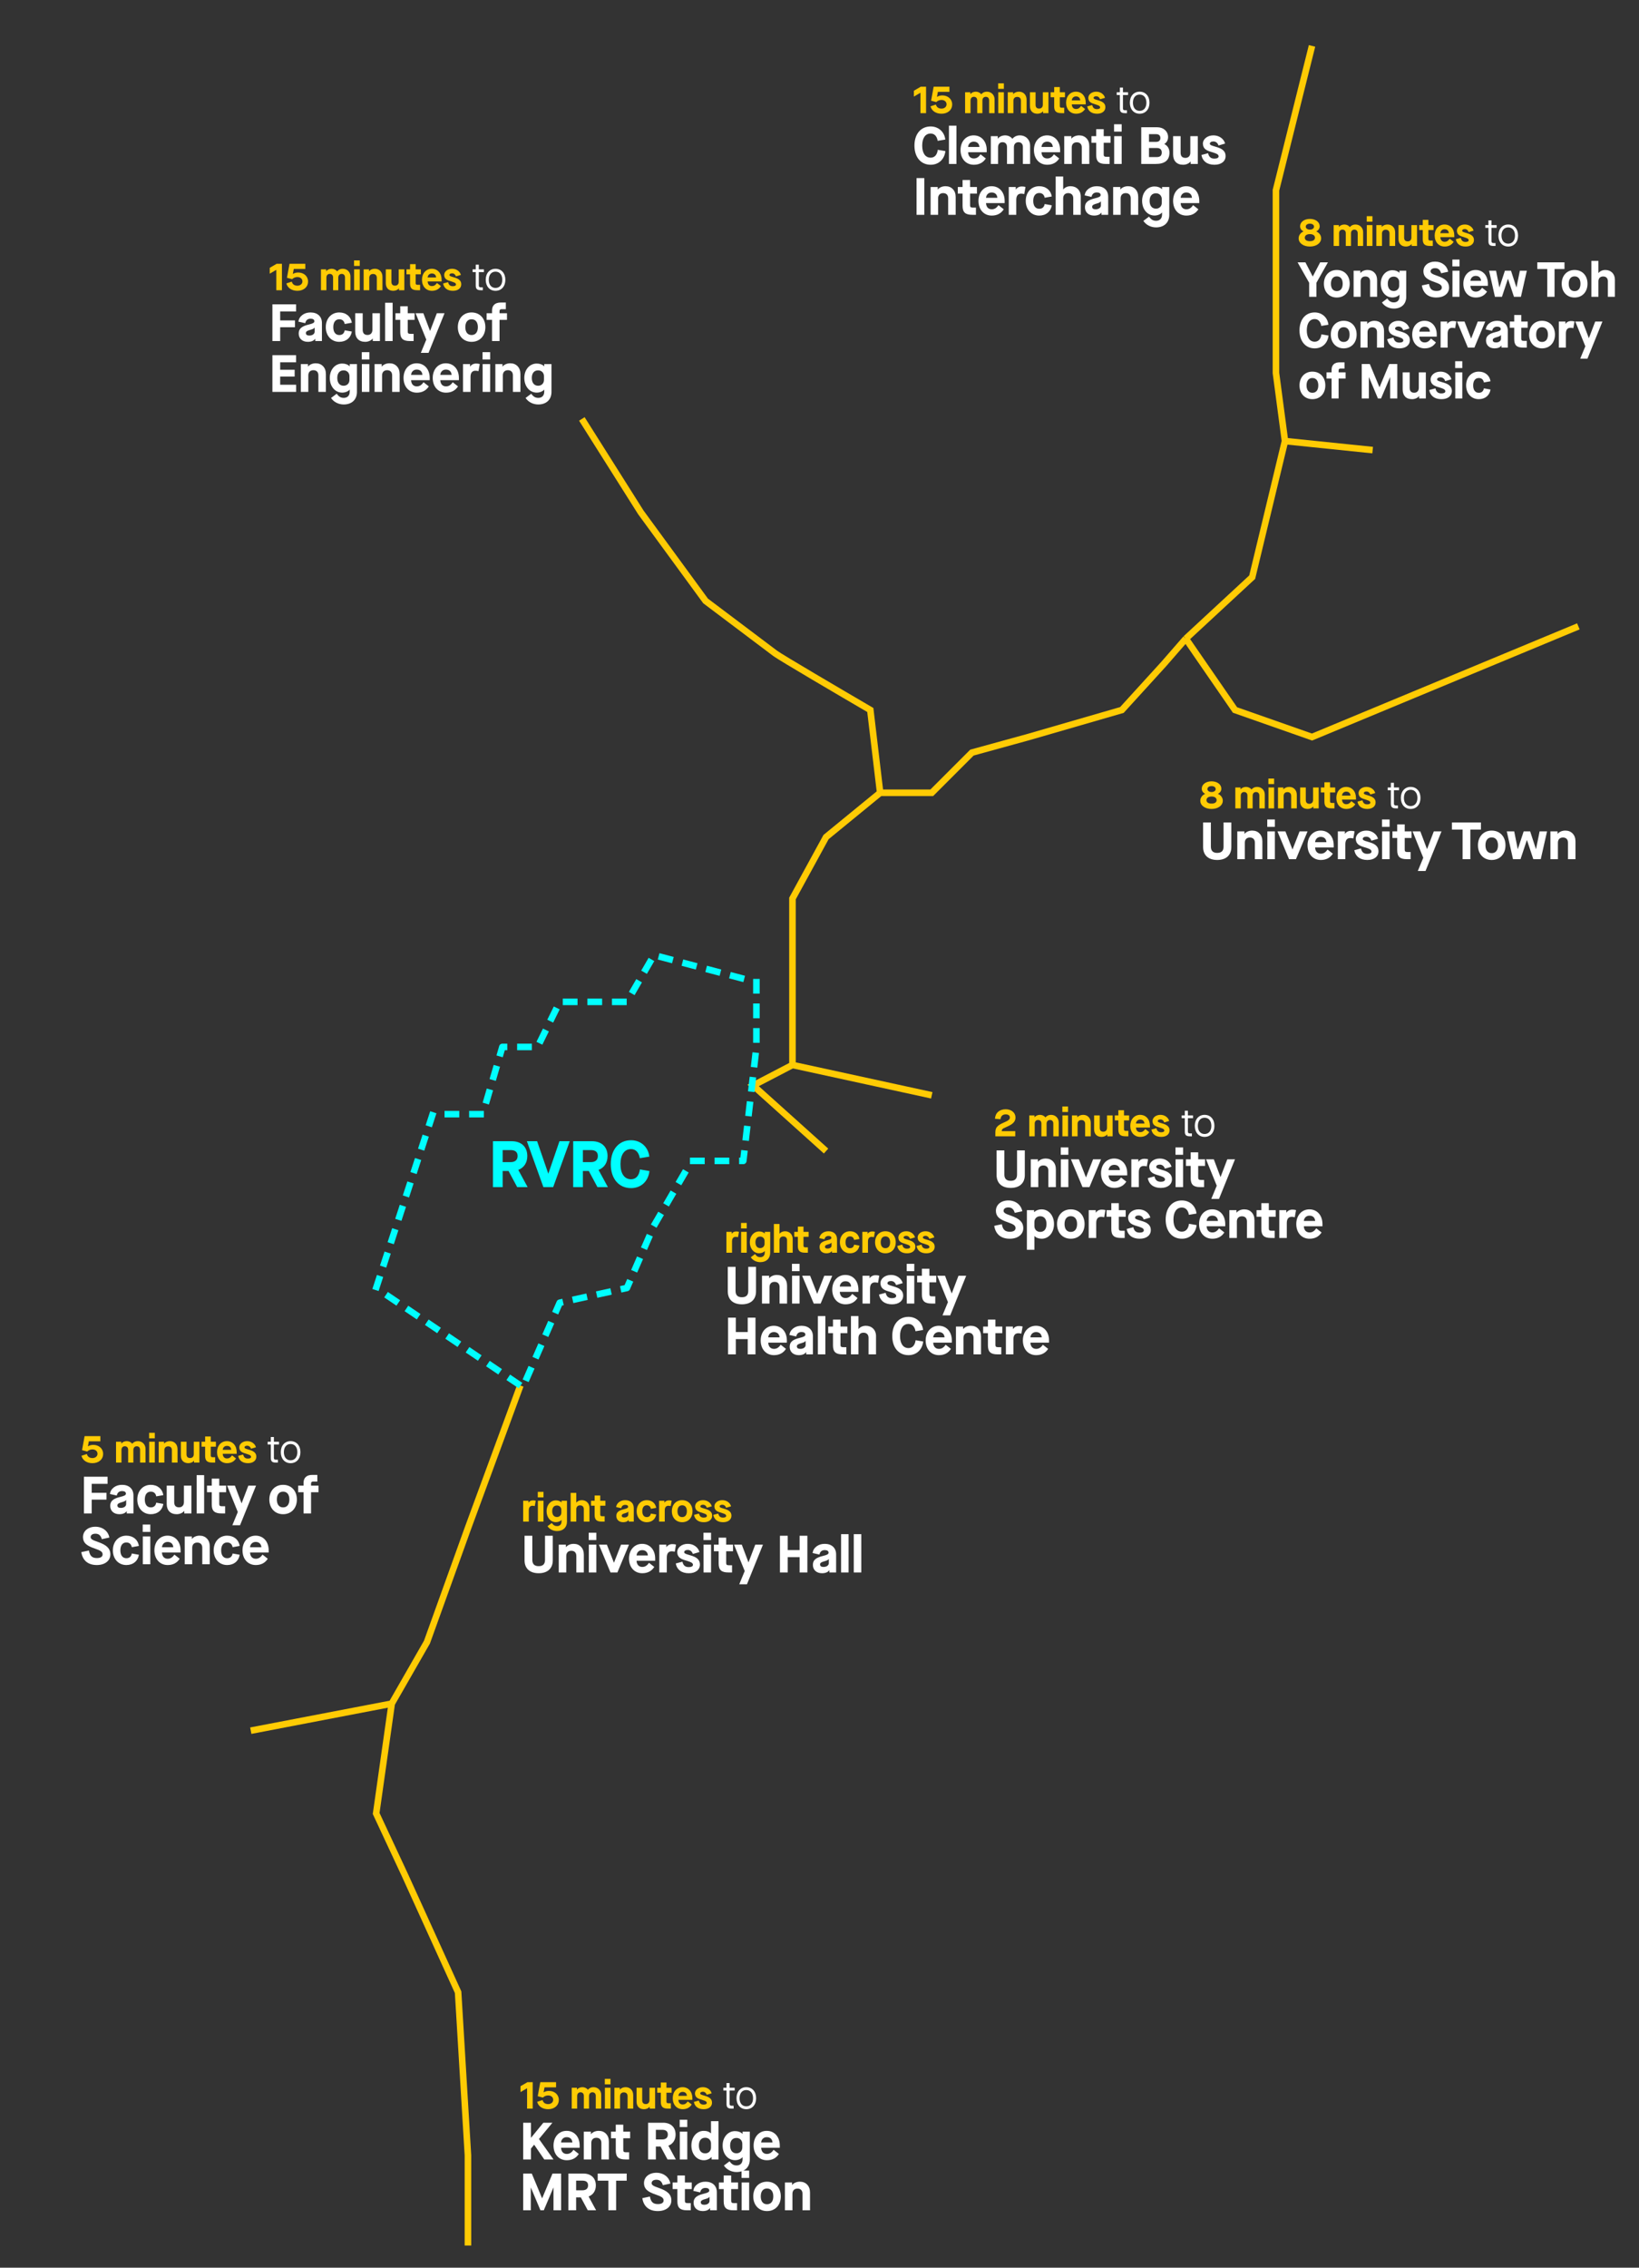 <svg width="1000" height="1383" viewBox="0 0 1000 1383" fill="none" xmlns="http://www.w3.org/2000/svg">
<rect x="0" y="0" width="1000" height="1383" fill="#333333" stroke="none"/>
<g clip-path="url(#clip0)">
<path d="M317.5 845L285.5 932L260.5 1001.5L239 1039M239 1039L229.5 1106L247 1143.5L279.5 1215L285.5 1314.5L285.5 1369.5M239 1039L153 1055.5" stroke="#FFCB04" stroke-width="4"/>
<path d="M321.92 724L316.24 713.52V713.48C319.72 712.16 321.72 709.08 321.72 705.04C321.72 699.44 318.08 696 312.16 696H300.76V724H306.68V714.16H310.28L315.56 724H321.92ZM311.44 708.76H306.68V701.4H311.44C314.36 701.4 315.8 702.6 315.8 705C315.8 707.44 314.28 708.76 311.44 708.76ZM321.463 696L331.543 724H337.503L347.623 696H341.343L334.583 715.72H334.503L327.703 696H321.463ZM370.886 724L365.206 713.52V713.48C368.686 712.16 370.686 709.08 370.686 705.04C370.686 699.44 367.046 696 361.126 696H349.726V724H355.646V714.16H359.246L364.526 724H370.886ZM360.406 708.76H355.646V701.4H360.406C363.326 701.4 364.766 702.6 364.766 705C364.766 707.44 363.246 708.76 360.406 708.76ZM372.648 710C372.648 718.84 377.528 724.6 385.008 724.6C391.128 724.6 395.528 720.48 396.248 714.2L390.448 713.2C389.928 717.08 388.008 719.2 385.008 719.2C380.968 719.2 378.568 715.76 378.568 710C378.568 704.24 380.968 700.8 385.008 700.8C387.848 700.8 389.768 702.8 390.368 706.36L396.168 705.4C395.528 699.48 390.928 695.4 385.008 695.4C377.528 695.4 372.648 701.16 372.648 710Z" fill="#00FFFF"/>
<path d="M732.336 488.344C732.336 491.224 735.192 493.36 739.2 493.36C743.208 493.36 746.064 491.224 746.064 488.344C746.064 486.496 744.864 484.912 743.112 484.168V484.12C744.456 483.424 745.176 482.344 745.176 481C745.176 478.456 742.728 476.512 739.2 476.512C735.672 476.512 733.224 478.456 733.224 481C733.224 482.344 733.944 483.424 735.288 484.12V484.168C733.536 484.912 732.336 486.496 732.336 488.344ZM741.72 481.24C741.72 482.296 740.664 483.04 739.2 483.04C737.736 483.04 736.68 482.296 736.68 481.24C736.68 480.16 737.688 479.416 739.2 479.416C740.712 479.416 741.72 480.16 741.72 481.24ZM742.296 487.96C742.296 489.328 741.144 490.096 739.2 490.096C737.256 490.096 736.104 489.328 736.104 487.96C736.104 486.64 737.28 485.776 739.2 485.776C741.12 485.776 742.296 486.64 742.296 487.96ZM753.708 480.28V493H757.02V485.296C757.02 483.928 757.812 483.04 759.06 483.04C760.308 483.04 761.1 483.856 761.1 485.224V493H764.268V485.296C764.268 483.928 765.084 483.04 766.332 483.04C767.58 483.04 768.372 483.856 768.372 485.224V493H771.684V484.576C771.684 482.008 769.788 479.92 766.98 479.92C765.588 479.92 764.46 480.448 763.572 481.48H763.524C762.852 480.496 761.532 479.92 760.26 479.92C758.916 479.92 757.62 480.472 756.924 481.408H756.876V480.28H753.708ZM773.934 480.28V493H777.366V480.28H773.934ZM773.886 474.832V478.192H777.366V474.832H773.886ZM779.747 480.28V493H783.179V485.464C783.179 484 784.043 483.088 785.483 483.088C786.947 483.088 787.787 483.952 787.787 485.464V493H791.219V484.864C791.219 483.352 790.787 482.152 789.923 481.264C789.083 480.376 787.955 479.92 786.563 479.92C785.147 479.92 783.803 480.472 783.059 481.408H783.011V480.28H779.747ZM793.265 488.656C793.265 491.608 794.945 493.36 797.825 493.36C799.193 493.36 800.513 492.808 801.257 491.872H801.305V493H804.569V480.28H801.137V487.864C801.137 489.304 800.273 490.216 798.905 490.216C797.441 490.216 796.697 489.424 796.697 487.864V480.28H793.265V488.656ZM811.494 483.304H814.638V480.28H811.494V477.088H808.062V480.28H805.878V483.304H808.062V488.896C808.062 491.848 809.31 493 812.454 493H814.182V489.712H812.79C811.806 489.712 811.494 489.472 811.494 488.68V483.304ZM815.337 486.64C815.337 490.648 817.833 493.36 821.409 493.36C823.833 493.36 825.681 492.4 826.905 490.48L824.481 488.584C823.593 489.904 822.657 490.48 821.409 490.48C819.849 490.48 818.889 489.448 818.793 487.648H827.313V486.64C827.313 482.632 824.865 479.92 821.337 479.92C817.833 479.92 815.337 482.68 815.337 486.64ZM823.977 485.224H818.793C818.913 483.76 819.945 482.8 821.361 482.8C822.921 482.8 823.857 483.688 823.977 485.224ZM828.222 488.896C828.774 491.776 830.91 493.36 834.174 493.36C835.734 493.36 836.958 493 837.894 492.28C838.83 491.536 839.286 490.576 839.286 489.4C839.286 488.488 839.046 487.744 838.566 487.168C837.606 486.016 836.358 485.584 834.366 485.008C832.71 484.528 832.086 484.288 832.086 483.712C832.086 483.136 832.71 482.704 833.694 482.704C834.774 482.704 835.638 483.328 836.046 484.552L839.07 483.664C838.758 482.536 838.11 481.648 837.126 480.952C836.142 480.256 834.99 479.92 833.694 479.92C830.958 479.92 828.894 481.6 828.894 483.76C829.014 486.256 830.694 486.928 833.334 487.672C834.03 487.888 834.534 488.08 834.87 488.224C835.566 488.488 836.094 488.872 836.094 489.52C836.094 490.168 835.398 490.552 834.174 490.552C832.542 490.552 831.678 489.808 831.27 488.08L828.222 488.896Z" fill="#FFCB04"/>
<path d="M850.483 481.96H853.603V480.28H850.483V477.4H848.611V480.28H846.691V481.96H848.611V490.072C848.611 492.256 849.427 493 851.731 493H852.931V491.248H851.875C850.843 491.248 850.483 490.936 850.483 490.096V481.96ZM854.698 486.64C854.698 490.648 857.098 493.36 860.674 493.36C864.274 493.36 866.674 490.648 866.674 486.64C866.674 482.632 864.274 479.92 860.674 479.92C857.098 479.92 854.698 482.632 854.698 486.64ZM864.802 486.64C864.802 489.688 863.194 491.608 860.674 491.608C858.154 491.608 856.57 489.688 856.57 486.64C856.57 483.592 858.154 481.672 860.674 481.672C863.194 481.672 864.802 483.592 864.802 486.64ZM734.048 516.608C734.048 521.568 737.248 524.48 742.656 524.48C748.064 524.48 751.264 521.568 751.264 516.608V501.6H746.528V516.352C746.528 518.912 745.248 520.16 742.656 520.16C740.064 520.16 738.784 518.88 738.784 516.288V501.6H734.048V516.608ZM754.913 507.04V524H759.489V513.952C759.489 512 760.641 510.784 762.561 510.784C764.513 510.784 765.633 511.936 765.633 513.952V524H770.208V513.152C770.208 511.136 769.633 509.536 768.481 508.352C767.361 507.168 765.857 506.56 764.001 506.56C762.113 506.56 760.321 507.296 759.329 508.544H759.265V507.04H754.913ZM773.256 507.04V524H777.832V507.04H773.256ZM773.192 499.776V504.256H777.832V499.776H773.192ZM779.406 507.04L786.478 524H790.702L797.774 507.04H792.91L788.622 518.016H788.558L784.27 507.04H779.406ZM797.772 515.52C797.772 520.864 801.1 524.48 805.868 524.48C809.1 524.48 811.564 523.2 813.196 520.64L809.964 518.112C808.78 519.872 807.532 520.64 805.868 520.64C803.788 520.64 802.508 519.264 802.38 516.864H813.74V515.52C813.74 510.176 810.476 506.56 805.772 506.56C801.1 506.56 797.772 510.24 797.772 515.52ZM809.292 513.632H802.38C802.54 511.68 803.916 510.4 805.804 510.4C807.884 510.4 809.132 511.584 809.292 513.632ZM816.256 507.04V524H820.832V514.88C820.832 512.416 821.856 511.104 823.808 511.104C824.416 511.104 825.024 511.2 825.696 511.36L826.464 507.008C825.792 506.816 825.056 506.72 824.256 506.72C822.624 506.72 821.376 507.392 820.608 508.544H820.544V507.04H816.256ZM826.296 518.528C827.032 522.368 829.88 524.48 834.232 524.48C836.312 524.48 837.944 524 839.192 523.04C840.44 522.048 841.048 520.768 841.048 519.2C841.048 517.984 840.728 516.992 840.088 516.224C838.808 514.688 837.144 514.112 834.488 513.344C832.28 512.704 831.448 512.384 831.448 511.616C831.448 510.848 832.28 510.272 833.592 510.272C835.032 510.272 836.184 511.104 836.728 512.736L840.76 511.552C840.344 510.048 839.48 508.864 838.168 507.936C836.856 507.008 835.32 506.56 833.592 506.56C829.944 506.56 827.192 508.8 827.192 511.68C827.352 515.008 829.592 515.904 833.112 516.896C834.04 517.184 834.712 517.44 835.16 517.632C836.088 517.984 836.792 518.496 836.792 519.36C836.792 520.224 835.864 520.736 834.232 520.736C832.056 520.736 830.904 519.744 830.36 517.44L826.296 518.528ZM843.256 507.04V524H847.832V507.04H843.256ZM843.192 499.776V504.256H847.832V499.776H843.192ZM857.054 511.072H861.246V507.04H857.054V502.784H852.478V507.04H849.566V511.072H852.478V518.528C852.478 522.464 854.142 524 858.334 524H860.638V519.616H858.782C857.47 519.616 857.054 519.296 857.054 518.24V511.072ZM868.372 523.136L865.044 531.2H869.748L879.508 507.04H874.804L870.708 517.792H870.644L866.58 507.04H861.844L868.372 523.136ZM892.358 505.952V524H897.094V505.952H903.558V501.6H885.862V505.952H892.358ZM901.741 515.52C901.741 520.832 905.165 524.48 910.125 524.48C915.117 524.48 918.541 520.864 918.541 515.52C918.541 510.176 915.117 506.56 910.125 506.56C905.165 506.56 901.741 510.208 901.741 515.52ZM913.965 515.52C913.965 518.56 912.557 520.32 910.125 520.32C907.725 520.32 906.317 518.56 906.317 515.52C906.317 512.48 907.725 510.72 910.125 510.72C912.557 510.72 913.965 512.48 913.965 515.52ZM919.324 507.04L923.132 524H927.708L931.58 512.352H931.644L935.516 524H940.06L943.9 507.04H939.356L937.18 517.856H937.116L933.596 507.04H929.628L926.076 517.856H926.012L923.868 507.04H919.324ZM945.944 507.04V524H950.52V513.952C950.52 512 951.672 510.784 953.592 510.784C955.544 510.784 956.664 511.936 956.664 513.952V524H961.24V513.152C961.24 511.136 960.664 509.536 959.512 508.352C958.392 507.168 956.888 506.56 955.032 506.56C953.144 506.56 951.352 507.296 950.36 508.544H950.296V507.04H945.944Z" fill="white"/>
<path d="M611.208 689.856C611.208 689.304 611.28 689.04 611.496 688.752C611.664 688.536 611.928 688.32 612.312 688.104C612.72 687.888 613.56 687.504 614.832 686.952C618.096 685.512 619.584 683.904 619.584 681.528C619.584 678.648 617.112 676.512 613.632 676.512C609.792 676.512 607.272 678.696 607.056 682.32L610.464 682.584C610.632 680.664 611.736 679.632 613.632 679.632C615.192 679.632 616.152 680.352 616.152 681.504C616.152 682.704 615.288 683.424 612.408 684.648C610.368 685.512 609.12 686.304 608.328 687.24C607.632 688.032 607.296 689.16 607.296 690.624V693H619.44V689.856H611.208ZM627.989 680.28V693H631.301V685.296C631.301 683.928 632.093 683.04 633.341 683.04C634.589 683.04 635.381 683.856 635.381 685.224V693H638.549V685.296C638.549 683.928 639.365 683.04 640.613 683.04C641.861 683.04 642.653 683.856 642.653 685.224V693H645.965V684.576C645.965 682.008 644.069 679.92 641.261 679.92C639.869 679.92 638.741 680.448 637.853 681.48H637.805C637.133 680.496 635.813 679.92 634.541 679.92C633.197 679.92 631.901 680.472 631.205 681.408H631.157V680.28H627.989ZM648.216 680.28V693H651.648V680.28H648.216ZM648.168 674.832V678.192H651.648V674.832H648.168ZM654.028 680.28V693H657.46V685.464C657.46 684 658.324 683.088 659.764 683.088C661.228 683.088 662.068 683.952 662.068 685.464V693H665.5V684.864C665.5 683.352 665.068 682.152 664.204 681.264C663.364 680.376 662.236 679.92 660.844 679.92C659.428 679.92 658.084 680.472 657.34 681.408H657.292V680.28H654.028ZM667.546 688.656C667.546 691.608 669.226 693.36 672.106 693.36C673.474 693.36 674.794 692.808 675.538 691.872H675.586V693H678.85V680.28H675.418V687.864C675.418 689.304 674.554 690.216 673.186 690.216C671.722 690.216 670.978 689.424 670.978 687.864V680.28H667.546V688.656ZM685.775 683.304H688.919V680.28H685.775V677.088H682.343V680.28H680.159V683.304H682.343V688.896C682.343 691.848 683.591 693 686.735 693H688.463V689.712H687.071C686.087 689.712 685.775 689.472 685.775 688.68V683.304ZM689.618 686.64C689.618 690.648 692.114 693.36 695.69 693.36C698.114 693.36 699.962 692.4 701.186 690.48L698.762 688.584C697.874 689.904 696.938 690.48 695.69 690.48C694.13 690.48 693.17 689.448 693.074 687.648H701.594V686.64C701.594 682.632 699.146 679.92 695.618 679.92C692.114 679.92 689.618 682.68 689.618 686.64ZM698.258 685.224H693.074C693.194 683.76 694.226 682.8 695.642 682.8C697.202 682.8 698.138 683.688 698.258 685.224ZM702.503 688.896C703.055 691.776 705.191 693.36 708.455 693.36C710.015 693.36 711.239 693 712.175 692.28C713.111 691.536 713.567 690.576 713.567 689.4C713.567 688.488 713.327 687.744 712.847 687.168C711.887 686.016 710.639 685.584 708.647 685.008C706.991 684.528 706.367 684.288 706.367 683.712C706.367 683.136 706.991 682.704 707.975 682.704C709.055 682.704 709.919 683.328 710.327 684.552L713.351 683.664C713.039 682.536 712.391 681.648 711.407 680.952C710.423 680.256 709.271 679.92 707.975 679.92C705.239 679.92 703.175 681.6 703.175 683.76C703.295 686.256 704.975 686.928 707.615 687.672C708.311 687.888 708.815 688.08 709.151 688.224C709.847 688.488 710.375 688.872 710.375 689.52C710.375 690.168 709.679 690.552 708.455 690.552C706.823 690.552 705.959 689.808 705.551 688.08L702.503 688.896Z" fill="#FFCB04"/>
<path d="M724.764 681.96H727.884V680.28H724.764V677.4H722.892V680.28H720.972V681.96H722.892V690.072C722.892 692.256 723.708 693 726.012 693H727.212V691.248H726.156C725.124 691.248 724.764 690.936 724.764 690.096V681.96ZM728.979 686.64C728.979 690.648 731.379 693.36 734.955 693.36C738.555 693.36 740.955 690.648 740.955 686.64C740.955 682.632 738.555 679.92 734.955 679.92C731.379 679.92 728.979 682.632 728.979 686.64ZM739.083 686.64C739.083 689.688 737.475 691.608 734.955 691.608C732.435 691.608 730.851 689.688 730.851 686.64C730.851 683.592 732.435 681.672 734.955 681.672C737.475 681.672 739.083 683.592 739.083 686.64ZM608.048 716.608C608.048 721.568 611.248 724.48 616.656 724.48C622.064 724.48 625.264 721.568 625.264 716.608V701.6H620.528V716.352C620.528 718.912 619.248 720.16 616.656 720.16C614.064 720.16 612.784 718.88 612.784 716.288V701.6H608.048V716.608ZM628.913 707.04V724H633.489V713.952C633.489 712 634.641 710.784 636.561 710.784C638.513 710.784 639.633 711.936 639.633 713.952V724H644.208V713.152C644.208 711.136 643.633 709.536 642.481 708.352C641.361 707.168 639.857 706.56 638.001 706.56C636.113 706.56 634.321 707.296 633.329 708.544H633.265V707.04H628.913ZM647.256 707.04V724H651.832V707.04H647.256ZM647.192 699.776V704.256H651.832V699.776H647.192ZM653.406 707.04L660.478 724H664.702L671.774 707.04H666.91L662.622 718.016H662.558L658.27 707.04H653.406ZM671.772 715.52C671.772 720.864 675.1 724.48 679.868 724.48C683.1 724.48 685.564 723.2 687.196 720.64L683.964 718.112C682.78 719.872 681.532 720.64 679.868 720.64C677.788 720.64 676.508 719.264 676.38 716.864H687.74V715.52C687.74 710.176 684.476 706.56 679.772 706.56C675.1 706.56 671.772 710.24 671.772 715.52ZM683.292 713.632H676.38C676.54 711.68 677.916 710.4 679.804 710.4C681.884 710.4 683.132 711.584 683.292 713.632ZM690.256 707.04V724H694.832V714.88C694.832 712.416 695.856 711.104 697.808 711.104C698.416 711.104 699.024 711.2 699.696 711.36L700.464 707.008C699.792 706.816 699.056 706.72 698.256 706.72C696.624 706.72 695.376 707.392 694.608 708.544H694.544V707.04H690.256ZM700.296 718.528C701.032 722.368 703.88 724.48 708.232 724.48C710.312 724.48 711.944 724 713.192 723.04C714.44 722.048 715.048 720.768 715.048 719.2C715.048 717.984 714.728 716.992 714.088 716.224C712.808 714.688 711.144 714.112 708.488 713.344C706.28 712.704 705.448 712.384 705.448 711.616C705.448 710.848 706.28 710.272 707.592 710.272C709.032 710.272 710.184 711.104 710.728 712.736L714.76 711.552C714.344 710.048 713.48 708.864 712.168 707.936C710.856 707.008 709.32 706.56 707.592 706.56C703.944 706.56 701.192 708.8 701.192 711.68C701.352 715.008 703.592 715.904 707.112 716.896C708.04 717.184 708.712 717.44 709.16 717.632C710.088 717.984 710.792 718.496 710.792 719.36C710.792 720.224 709.864 720.736 708.232 720.736C706.056 720.736 704.904 719.744 704.36 717.44L700.296 718.528ZM717.256 707.04V724H721.832V707.04H717.256ZM717.192 699.776V704.256H721.832V699.776H717.192ZM731.054 711.072H735.246V707.04H731.054V702.784H726.478V707.04H723.566V711.072H726.478V718.528C726.478 722.464 728.142 724 732.334 724H734.638V719.616H732.782C731.47 719.616 731.054 719.296 731.054 718.24V711.072ZM742.372 723.136L739.044 731.2H743.748L753.508 707.04H748.804L744.708 717.792H744.644L740.58 707.04H735.844L742.372 723.136ZM606.608 747.608C607.408 752.728 610.736 755.48 616.08 755.48C620.976 755.48 624.336 752.888 624.336 749.016C624.336 747.192 623.728 745.72 622.544 744.536C621.36 743.352 619.376 742.296 616.592 741.336C613.264 740.216 612.304 739.576 612.304 738.424C612.304 737.176 613.456 736.376 615.216 736.376C617.264 736.376 618.512 737.432 619.12 739.704L623.728 738.712C623.024 734.776 619.6 732.12 615.216 732.12C610.768 732.12 607.632 734.712 607.632 738.456C607.632 740.088 608.176 741.464 609.264 742.52C610.352 743.576 612.208 744.536 614.8 745.4C618.544 746.68 619.6 747.448 619.6 749.016C619.6 750.424 618.352 751.224 616.144 751.224C613.168 751.224 611.856 749.944 611.248 746.616L606.608 747.608ZM626.538 738.04V762.2H631.114V753.816H631.178C632.074 754.84 633.738 755.48 635.53 755.48C639.882 755.48 643.082 751.672 643.082 746.52C643.082 741.368 639.882 737.56 635.498 737.56C633.674 737.56 632.106 738.168 630.986 739.224H630.922V738.04H626.538ZM638.506 746.52C638.506 749.56 637.098 751.32 634.634 751.32C632.586 751.32 631.114 749.784 631.114 747.736V745.304C631.114 743.224 632.586 741.752 634.634 741.752C637.098 741.752 638.506 743.48 638.506 746.52ZM644.928 746.52C644.928 751.832 648.352 755.48 653.312 755.48C658.304 755.48 661.728 751.864 661.728 746.52C661.728 741.176 658.304 737.56 653.312 737.56C648.352 737.56 644.928 741.208 644.928 746.52ZM657.152 746.52C657.152 749.56 655.744 751.32 653.312 751.32C650.912 751.32 649.504 749.56 649.504 746.52C649.504 743.48 650.912 741.72 653.312 741.72C655.744 741.72 657.152 743.48 657.152 746.52ZM664.256 738.04V755H668.832V745.88C668.832 743.416 669.856 742.104 671.808 742.104C672.416 742.104 673.024 742.2 673.696 742.36L674.464 738.008C673.792 737.816 673.056 737.72 672.256 737.72C670.624 737.72 669.376 738.392 668.608 739.544H668.544V738.04H664.256ZM682.617 742.072H686.809V738.04H682.617V733.784H678.041V738.04H675.129V742.072H678.041V749.528C678.041 753.464 679.705 755 683.897 755H686.201V750.616H684.345C683.033 750.616 682.617 750.296 682.617 749.24V742.072ZM687.389 749.528C688.125 753.368 690.973 755.48 695.325 755.48C697.405 755.48 699.037 755 700.285 754.04C701.533 753.048 702.141 751.768 702.141 750.2C702.141 748.984 701.821 747.992 701.181 747.224C699.901 745.688 698.237 745.112 695.581 744.344C693.373 743.704 692.541 743.384 692.541 742.616C692.541 741.848 693.373 741.272 694.685 741.272C696.125 741.272 697.277 742.104 697.821 743.736L701.853 742.552C701.437 741.048 700.573 739.864 699.261 738.936C697.949 738.008 696.413 737.56 694.685 737.56C691.037 737.56 688.285 739.8 688.285 742.68C688.445 746.008 690.685 746.904 694.205 747.896C695.133 748.184 695.805 748.44 696.253 748.632C697.181 748.984 697.885 749.496 697.885 750.36C697.885 751.224 696.957 751.736 695.325 751.736C693.149 751.736 691.997 750.744 691.453 748.44L687.389 749.528ZM711.209 743.8C711.209 750.872 715.113 755.48 721.097 755.48C725.993 755.48 729.513 752.184 730.089 747.16L725.449 746.36C725.033 749.464 723.497 751.16 721.097 751.16C717.865 751.16 715.945 748.408 715.945 743.8C715.945 739.192 717.865 736.44 721.097 736.44C723.369 736.44 724.905 738.04 725.385 740.888L730.025 740.12C729.513 735.384 725.833 732.12 721.097 732.12C715.113 732.12 711.209 736.728 711.209 743.8ZM731.584 746.52C731.584 751.864 734.912 755.48 739.68 755.48C742.912 755.48 745.376 754.2 747.008 751.64L743.776 749.112C742.592 750.872 741.344 751.64 739.68 751.64C737.6 751.64 736.32 750.264 736.192 747.864H747.552V746.52C747.552 741.176 744.288 737.56 739.584 737.56C734.912 737.56 731.584 741.24 731.584 746.52ZM743.104 744.632H736.192C736.352 742.68 737.728 741.4 739.616 741.4C741.696 741.4 742.944 742.584 743.104 744.632ZM750.069 738.04V755H754.645V744.952C754.645 743 755.797 741.784 757.717 741.784C759.669 741.784 760.789 742.936 760.789 744.952V755H765.365V744.152C765.365 742.136 764.789 740.536 763.637 739.352C762.517 738.168 761.013 737.56 759.157 737.56C757.269 737.56 755.477 738.296 754.485 739.544H754.421V738.04H750.069ZM774.148 742.072H778.34V738.04H774.148V733.784H769.572V738.04H766.66V742.072H769.572V749.528C769.572 753.464 771.236 755 775.428 755H777.732V750.616H775.876C774.564 750.616 774.148 750.296 774.148 749.24V742.072ZM780.538 738.04V755H785.114V745.88C785.114 743.416 786.138 742.104 788.09 742.104C788.698 742.104 789.306 742.2 789.978 742.36L790.746 738.008C790.074 737.816 789.338 737.72 788.538 737.72C786.906 737.72 785.658 738.392 784.89 739.544H784.826V738.04H780.538ZM790.897 746.52C790.897 751.864 794.225 755.48 798.993 755.48C802.225 755.48 804.689 754.2 806.321 751.64L803.089 749.112C801.905 750.872 800.657 751.64 798.993 751.64C796.913 751.64 795.633 750.264 795.505 747.864H806.865V746.52C806.865 741.176 803.601 737.56 798.897 737.56C794.225 737.56 790.897 741.24 790.897 746.52ZM802.417 744.632H795.505C795.665 742.68 797.041 741.4 798.929 741.4C801.009 741.4 802.257 742.584 802.417 744.632Z" fill="white"/>
<path d="M443.2 751.28V764H446.632V757.16C446.632 755.312 447.4 754.328 448.864 754.328C449.32 754.328 449.776 754.4 450.28 754.52L450.856 751.256C450.352 751.112 449.8 751.04 449.2 751.04C447.976 751.04 447.04 751.544 446.464 752.408H446.416V751.28H443.2ZM452.177 751.28V764H455.609V751.28H452.177ZM452.129 745.832V749.192H455.609V745.832H452.129ZM458.061 766.784C459.285 768.632 461.469 769.76 463.869 769.76C467.541 769.76 469.917 767.552 469.917 764.024V751.28H466.605V752.288H466.557C465.789 751.496 464.589 751.04 463.173 751.04C459.885 751.04 457.485 753.848 457.485 757.616C457.485 761.48 459.885 764.336 463.173 764.336C464.589 764.336 465.957 763.76 466.557 762.968H466.605V763.904C466.605 765.656 465.597 766.736 463.893 766.736C462.525 766.736 461.637 766.208 460.653 764.84L458.061 766.784ZM466.485 758.528C466.485 760.088 465.381 761.192 463.821 761.192C461.997 761.192 460.917 759.848 460.917 757.616C460.917 755.432 461.997 754.16 463.821 754.16C465.357 754.16 466.485 755.264 466.485 756.824V758.528ZM472.169 746.48V764H475.601V756.464C475.601 755 476.465 754.088 477.905 754.088C479.369 754.088 480.209 754.952 480.209 756.464V764H483.641V755.624C483.641 752.84 481.721 750.92 478.985 750.92C477.617 750.92 476.345 751.472 475.649 752.408H475.601V746.48H472.169ZM490.228 754.304H493.372V751.28H490.228V748.088H486.796V751.28H484.612V754.304H486.796V759.896C486.796 762.848 488.044 764 491.188 764H492.916V760.712H491.524C490.54 760.712 490.228 760.472 490.228 759.68V754.304ZM500.051 760.544C500.051 762.848 501.707 764.36 504.227 764.36C505.763 764.36 506.963 763.88 507.563 762.992H507.611V764H510.683V755.744C510.683 752.768 508.667 750.92 505.475 750.92C504.011 750.92 502.763 751.304 501.731 752.072C500.699 752.84 500.099 753.848 499.907 755.12L503.051 755.816C503.315 754.496 504.155 753.776 505.475 753.776C506.603 753.776 507.227 754.208 507.227 754.952C507.227 755.624 506.603 755.984 504.587 756.464C501.323 757.256 500.051 758.408 500.051 760.544ZM507.347 759.704C507.347 760.76 506.339 761.48 504.899 761.48C503.867 761.48 503.339 761.096 503.339 760.328C503.339 759.656 503.867 759.272 505.403 758.864C506.555 758.552 507.083 758.24 507.299 757.856H507.347V759.704ZM512.446 757.64C512.446 761.624 515.038 764.36 518.614 764.36C521.686 764.36 523.894 762.536 524.35 759.656L521.11 759.08C520.846 760.496 520.03 761.24 518.614 761.24C516.91 761.24 515.878 759.92 515.878 757.64C515.878 755.36 516.91 754.04 518.614 754.04C519.982 754.04 520.846 754.784 521.11 756.2L524.35 755.624C523.894 752.744 521.686 750.92 518.614 750.92C515.038 750.92 512.446 753.656 512.446 757.64ZM526.145 751.28V764H529.577V757.16C529.577 755.312 530.345 754.328 531.809 754.328C532.265 754.328 532.721 754.4 533.225 754.52L533.801 751.256C533.297 751.112 532.745 751.04 532.145 751.04C530.921 751.04 529.985 751.544 529.409 752.408H529.361V751.28H526.145ZM533.915 757.64C533.915 761.624 536.483 764.36 540.203 764.36C543.947 764.36 546.515 761.648 546.515 757.64C546.515 753.632 543.947 750.92 540.203 750.92C536.483 750.92 533.915 753.656 533.915 757.64ZM543.083 757.64C543.083 759.92 542.027 761.24 540.203 761.24C538.403 761.24 537.347 759.92 537.347 757.64C537.347 755.36 538.403 754.04 540.203 754.04C542.027 754.04 543.083 755.36 543.083 757.64ZM547.433 759.896C547.985 762.776 550.121 764.36 553.385 764.36C554.945 764.36 556.169 764 557.105 763.28C558.041 762.536 558.497 761.576 558.497 760.4C558.497 759.488 558.257 758.744 557.777 758.168C556.817 757.016 555.569 756.584 553.577 756.008C551.921 755.528 551.297 755.288 551.297 754.712C551.297 754.136 551.921 753.704 552.905 753.704C553.985 753.704 554.849 754.328 555.257 755.552L558.281 754.664C557.969 753.536 557.321 752.648 556.337 751.952C555.353 751.256 554.201 750.92 552.905 750.92C550.169 750.92 548.105 752.6 548.105 754.76C548.225 757.256 549.905 757.928 552.545 758.672C553.241 758.888 553.745 759.08 554.081 759.224C554.777 759.488 555.305 759.872 555.305 760.52C555.305 761.168 554.609 761.552 553.385 761.552C551.753 761.552 550.889 760.808 550.481 759.08L547.433 759.896ZM559.198 759.896C559.75 762.776 561.886 764.36 565.15 764.36C566.71 764.36 567.934 764 568.87 763.28C569.806 762.536 570.262 761.576 570.262 760.4C570.262 759.488 570.022 758.744 569.542 758.168C568.582 757.016 567.334 756.584 565.342 756.008C563.686 755.528 563.062 755.288 563.062 754.712C563.062 754.136 563.686 753.704 564.67 753.704C565.75 753.704 566.614 754.328 567.022 755.552L570.046 754.664C569.734 753.536 569.086 752.648 568.102 751.952C567.118 751.256 565.966 750.92 564.67 750.92C561.934 750.92 559.87 752.6 559.87 754.76C559.99 757.256 561.67 757.928 564.31 758.672C565.006 758.888 565.51 759.08 565.846 759.224C566.542 759.488 567.07 759.872 567.07 760.52C567.07 761.168 566.374 761.552 565.15 761.552C563.518 761.552 562.654 760.808 562.246 759.08L559.198 759.896Z" fill="#FFCB04"/>
<path d="M444.048 787.608C444.048 792.568 447.248 795.48 452.656 795.48C458.064 795.48 461.264 792.568 461.264 787.608V772.6H456.528V787.352C456.528 789.912 455.248 791.16 452.656 791.16C450.064 791.16 448.784 789.88 448.784 787.288V772.6H444.048V787.608ZM464.913 778.04V795H469.489V784.952C469.489 783 470.641 781.784 472.561 781.784C474.513 781.784 475.633 782.936 475.633 784.952V795H480.208V784.152C480.208 782.136 479.633 780.536 478.481 779.352C477.361 778.168 475.857 777.56 474.001 777.56C472.113 777.56 470.321 778.296 469.329 779.544H469.265V778.04H464.913ZM483.256 778.04V795H487.832V778.04H483.256ZM483.192 770.776V775.256H487.832V770.776H483.192ZM489.406 778.04L496.478 795H500.702L507.774 778.04H502.91L498.622 789.016H498.558L494.27 778.04H489.406ZM507.772 786.52C507.772 791.864 511.1 795.48 515.868 795.48C519.1 795.48 521.564 794.2 523.196 791.64L519.964 789.112C518.78 790.872 517.532 791.64 515.868 791.64C513.788 791.64 512.508 790.264 512.38 787.864H523.74V786.52C523.74 781.176 520.476 777.56 515.772 777.56C511.1 777.56 507.772 781.24 507.772 786.52ZM519.292 784.632H512.38C512.54 782.68 513.916 781.4 515.804 781.4C517.884 781.4 519.132 782.584 519.292 784.632ZM526.256 778.04V795H530.832V785.88C530.832 783.416 531.856 782.104 533.808 782.104C534.416 782.104 535.024 782.2 535.696 782.36L536.464 778.008C535.792 777.816 535.056 777.72 534.256 777.72C532.624 777.72 531.376 778.392 530.608 779.544H530.544V778.04H526.256ZM536.296 789.528C537.032 793.368 539.88 795.48 544.232 795.48C546.312 795.48 547.944 795 549.192 794.04C550.44 793.048 551.048 791.768 551.048 790.2C551.048 788.984 550.728 787.992 550.088 787.224C548.808 785.688 547.144 785.112 544.488 784.344C542.28 783.704 541.448 783.384 541.448 782.616C541.448 781.848 542.28 781.272 543.592 781.272C545.032 781.272 546.184 782.104 546.728 783.736L550.76 782.552C550.344 781.048 549.48 779.864 548.168 778.936C546.856 778.008 545.32 777.56 543.592 777.56C539.944 777.56 537.192 779.8 537.192 782.68C537.352 786.008 539.592 786.904 543.112 787.896C544.04 788.184 544.712 788.44 545.16 788.632C546.088 788.984 546.792 789.496 546.792 790.36C546.792 791.224 545.864 791.736 544.232 791.736C542.056 791.736 540.904 790.744 540.36 788.44L536.296 789.528ZM553.256 778.04V795H557.832V778.04H553.256ZM553.192 770.776V775.256H557.832V770.776H553.192ZM567.054 782.072H571.246V778.04H567.054V773.784H562.478V778.04H559.566V782.072H562.478V789.528C562.478 793.464 564.142 795 568.334 795H570.638V790.616H568.782C567.47 790.616 567.054 790.296 567.054 789.24V782.072ZM578.372 794.136L575.044 802.2H579.748L589.508 778.04H584.804L580.708 788.792H580.644L576.58 778.04H571.844L578.372 794.136ZM444.208 803.6V826H448.944V816.688H456.208V826H460.944V803.6H456.208V812.368H448.944V803.6H444.208ZM464.116 817.52C464.116 822.864 467.444 826.48 472.212 826.48C475.444 826.48 477.908 825.2 479.54 822.64L476.308 820.112C475.124 821.872 473.876 822.64 472.212 822.64C470.132 822.64 468.852 821.264 468.724 818.864H480.083V817.52C480.083 812.176 476.82 808.56 472.116 808.56C467.444 808.56 464.116 812.24 464.116 817.52ZM475.636 815.632H468.724C468.884 813.68 470.26 812.4 472.148 812.4C474.228 812.4 475.476 813.584 475.636 815.632ZM481.808 821.392C481.808 824.464 484.016 826.48 487.376 826.48C489.424 826.48 491.024 825.84 491.824 824.656H491.888V826H495.984V814.992C495.984 811.024 493.296 808.56 489.04 808.56C487.088 808.56 485.424 809.072 484.048 810.096C482.672 811.12 481.872 812.464 481.616 814.16L485.808 815.088C486.16 813.328 487.28 812.368 489.04 812.368C490.544 812.368 491.376 812.944 491.376 813.936C491.376 814.832 490.544 815.312 487.856 815.952C483.504 817.008 481.808 818.544 481.808 821.392ZM491.536 820.272C491.536 821.68 490.192 822.64 488.272 822.64C486.896 822.64 486.192 822.128 486.192 821.104C486.192 820.208 486.896 819.696 488.944 819.152C490.48 818.736 491.184 818.32 491.472 817.808H491.536V820.272ZM499.006 802.64V826H503.582V802.64H499.006ZM512.804 813.072H516.996V809.04H512.804V804.784H508.228V809.04H505.316V813.072H508.228V820.528C508.228 824.464 509.892 826 514.084 826H516.388V821.616H514.532C513.22 821.616 512.804 821.296 512.804 820.24V813.072ZM519.194 802.64V826H523.77V815.952C523.77 814 524.922 812.784 526.842 812.784C528.794 812.784 529.914 813.936 529.914 815.952V826H534.49V814.832C534.49 811.12 531.93 808.56 528.282 808.56C526.458 808.56 524.762 809.296 523.834 810.544H523.77V802.64H519.194ZM544.397 814.8C544.397 821.872 548.301 826.48 554.285 826.48C559.181 826.48 562.701 823.184 563.277 818.16L558.637 817.36C558.221 820.464 556.685 822.16 554.285 822.16C551.053 822.16 549.133 819.408 549.133 814.8C549.133 810.192 551.053 807.44 554.285 807.44C556.557 807.44 558.093 809.04 558.573 811.888L563.213 811.12C562.701 806.384 559.021 803.12 554.285 803.12C548.301 803.12 544.397 807.728 544.397 814.8ZM564.772 817.52C564.772 822.864 568.1 826.48 572.868 826.48C576.1 826.48 578.564 825.2 580.196 822.64L576.964 820.112C575.78 821.872 574.532 822.64 572.868 822.64C570.788 822.64 569.508 821.264 569.38 818.864H580.74V817.52C580.74 812.176 577.476 808.56 572.772 808.56C568.1 808.56 564.772 812.24 564.772 817.52ZM576.292 815.632H569.38C569.54 813.68 570.916 812.4 572.804 812.4C574.884 812.4 576.132 813.584 576.292 815.632ZM583.256 809.04V826H587.832V815.952C587.832 814 588.984 812.784 590.904 812.784C592.856 812.784 593.976 813.936 593.976 815.952V826H598.552V815.152C598.552 813.136 597.976 811.536 596.824 810.352C595.704 809.168 594.2 808.56 592.344 808.56C590.456 808.56 588.664 809.296 587.672 810.544H587.608V809.04H583.256ZM607.336 813.072H611.528V809.04H607.336V804.784H602.76V809.04H599.848V813.072H602.76V820.528C602.76 824.464 604.424 826 608.616 826H610.92V821.616H609.064C607.752 821.616 607.336 821.296 607.336 820.24V813.072ZM613.725 809.04V826H618.301V816.88C618.301 814.416 619.325 813.104 621.277 813.104C621.885 813.104 622.493 813.2 623.165 813.36L623.933 809.008C623.261 808.816 622.525 808.72 621.725 808.72C620.093 808.72 618.845 809.392 618.077 810.544H618.013V809.04H613.725ZM624.084 817.52C624.084 822.864 627.412 826.48 632.18 826.48C635.412 826.48 637.876 825.2 639.508 822.64L636.276 820.112C635.092 821.872 633.844 822.64 632.18 822.64C630.1 822.64 628.82 821.264 628.692 818.864H640.052V817.52C640.052 812.176 636.788 808.56 632.084 808.56C627.412 808.56 624.084 812.24 624.084 817.52ZM635.604 815.632H628.692C628.852 813.68 630.228 812.4 632.116 812.4C634.196 812.4 635.444 813.584 635.604 815.632Z" fill="white"/>
<path d="M792.336 145.344C792.336 148.224 795.192 150.36 799.2 150.36C803.208 150.36 806.064 148.224 806.064 145.344C806.064 143.496 804.864 141.912 803.112 141.168V141.12C804.456 140.424 805.176 139.344 805.176 138C805.176 135.456 802.728 133.512 799.2 133.512C795.672 133.512 793.224 135.456 793.224 138C793.224 139.344 793.944 140.424 795.288 141.12V141.168C793.536 141.912 792.336 143.496 792.336 145.344ZM801.72 138.24C801.72 139.296 800.664 140.04 799.2 140.04C797.736 140.04 796.68 139.296 796.68 138.24C796.68 137.16 797.688 136.416 799.2 136.416C800.712 136.416 801.72 137.16 801.72 138.24ZM802.296 144.96C802.296 146.328 801.144 147.096 799.2 147.096C797.256 147.096 796.104 146.328 796.104 144.96C796.104 143.64 797.28 142.776 799.2 142.776C801.12 142.776 802.296 143.64 802.296 144.96ZM813.708 137.28V150H817.02V142.296C817.02 140.928 817.812 140.04 819.06 140.04C820.308 140.04 821.1 140.856 821.1 142.224V150H824.268V142.296C824.268 140.928 825.084 140.04 826.332 140.04C827.58 140.04 828.372 140.856 828.372 142.224V150H831.684V141.576C831.684 139.008 829.788 136.92 826.98 136.92C825.588 136.92 824.46 137.448 823.572 138.48H823.524C822.852 137.496 821.532 136.92 820.26 136.92C818.916 136.92 817.62 137.472 816.924 138.408H816.876V137.28H813.708ZM833.934 137.28V150H837.366V137.28H833.934ZM833.886 131.832V135.192H837.366V131.832H833.886ZM839.747 137.28V150H843.179V142.464C843.179 141 844.043 140.088 845.483 140.088C846.947 140.088 847.787 140.952 847.787 142.464V150H851.219V141.864C851.219 140.352 850.787 139.152 849.923 138.264C849.083 137.376 847.955 136.92 846.563 136.92C845.147 136.92 843.803 137.472 843.059 138.408H843.011V137.28H839.747ZM853.265 145.656C853.265 148.608 854.945 150.36 857.825 150.36C859.193 150.36 860.513 149.808 861.257 148.872H861.305V150H864.569V137.28H861.137V144.864C861.137 146.304 860.273 147.216 858.905 147.216C857.441 147.216 856.697 146.424 856.697 144.864V137.28H853.265V145.656ZM871.494 140.304H874.638V137.28H871.494V134.088H868.062V137.28H865.878V140.304H868.062V145.896C868.062 148.848 869.31 150 872.454 150H874.182V146.712H872.79C871.806 146.712 871.494 146.472 871.494 145.68V140.304ZM875.337 143.64C875.337 147.648 877.833 150.36 881.409 150.36C883.833 150.36 885.681 149.4 886.905 147.48L884.481 145.584C883.593 146.904 882.657 147.48 881.409 147.48C879.849 147.48 878.889 146.448 878.793 144.648H887.313V143.64C887.313 139.632 884.865 136.92 881.337 136.92C877.833 136.92 875.337 139.68 875.337 143.64ZM883.977 142.224H878.793C878.913 140.76 879.945 139.8 881.361 139.8C882.921 139.8 883.857 140.688 883.977 142.224ZM888.222 145.896C888.774 148.776 890.91 150.36 894.174 150.36C895.734 150.36 896.958 150 897.894 149.28C898.83 148.536 899.286 147.576 899.286 146.4C899.286 145.488 899.046 144.744 898.566 144.168C897.606 143.016 896.358 142.584 894.366 142.008C892.71 141.528 892.086 141.288 892.086 140.712C892.086 140.136 892.71 139.704 893.694 139.704C894.774 139.704 895.638 140.328 896.046 141.552L899.07 140.664C898.758 139.536 898.11 138.648 897.126 137.952C896.142 137.256 894.99 136.92 893.694 136.92C890.958 136.92 888.894 138.6 888.894 140.76C889.014 143.256 890.694 143.928 893.334 144.672C894.03 144.888 894.534 145.08 894.87 145.224C895.566 145.488 896.094 145.872 896.094 146.52C896.094 147.168 895.398 147.552 894.174 147.552C892.542 147.552 891.678 146.808 891.27 145.08L888.222 145.896Z" fill="#FFCB04"/>
<path d="M910.014 138.96H913.134V137.28H910.014V134.4H908.142V137.28H906.222V138.96H908.142V147.072C908.142 149.256 908.958 150 911.262 150H912.462V148.248H911.406C910.374 148.248 910.014 147.936 910.014 147.096V138.96ZM914.229 143.64C914.229 147.648 916.629 150.36 920.205 150.36C923.805 150.36 926.205 147.648 926.205 143.64C926.205 139.632 923.805 136.92 920.205 136.92C916.629 136.92 914.229 139.632 914.229 143.64ZM924.333 143.64C924.333 146.688 922.725 148.608 920.205 148.608C917.685 148.608 916.101 146.688 916.101 143.64C916.101 140.592 917.685 138.672 920.205 138.672C922.725 138.672 924.333 140.592 924.333 143.64ZM798.75 172.45V181H803.19V172.45L810.21 160H805.47L800.97 168.58H800.91L796.47 160H791.7L798.75 172.45ZM807.753 173.05C807.753 178.03 810.963 181.45 815.613 181.45C820.293 181.45 823.503 178.06 823.503 173.05C823.503 168.04 820.293 164.65 815.613 164.65C810.963 164.65 807.753 168.07 807.753 173.05ZM819.213 173.05C819.213 175.9 817.893 177.55 815.613 177.55C813.363 177.55 812.043 175.9 812.043 173.05C812.043 170.2 813.363 168.55 815.613 168.55C817.893 168.55 819.213 170.2 819.213 173.05ZM825.873 165.1V181H830.163V171.58C830.163 169.75 831.243 168.61 833.043 168.61C834.873 168.61 835.923 169.69 835.923 171.58V181H840.213V170.83C840.213 168.94 839.673 167.44 838.593 166.33C837.543 165.22 836.133 164.65 834.393 164.65C832.623 164.65 830.943 165.34 830.013 166.51H829.953V165.1H825.873ZM843.16 184.48C844.69 186.79 847.42 188.2 850.42 188.2C855.01 188.2 857.98 185.44 857.98 181.03V165.1H853.84V166.36H853.78C852.82 165.37 851.32 164.8 849.55 164.8C845.44 164.8 842.44 168.31 842.44 173.02C842.44 177.85 845.44 181.42 849.55 181.42C851.32 181.42 853.03 180.7 853.78 179.71H853.84V180.88C853.84 183.07 852.58 184.42 850.45 184.42C848.74 184.42 847.63 183.76 846.4 182.05L843.16 184.48ZM853.69 174.16C853.69 176.11 852.31 177.49 850.36 177.49C848.08 177.49 846.73 175.81 846.73 173.02C846.73 170.29 848.08 168.7 850.36 168.7C852.28 168.7 853.69 170.08 853.69 172.03V174.16ZM867.511 174.07C868.261 178.87 871.381 181.45 876.391 181.45C880.981 181.45 884.131 179.02 884.131 175.39C884.131 173.68 883.561 172.3 882.451 171.19C881.341 170.08 879.481 169.09 876.871 168.19C873.751 167.14 872.851 166.54 872.851 165.46C872.851 164.29 873.931 163.54 875.581 163.54C877.501 163.54 878.671 164.53 879.241 166.66L883.561 165.73C882.901 162.04 879.691 159.55 875.581 159.55C871.411 159.55 868.471 161.98 868.471 165.49C868.471 167.02 868.981 168.31 870.001 169.3C871.021 170.29 872.761 171.19 875.191 172C878.701 173.2 879.691 173.92 879.691 175.39C879.691 176.71 878.521 177.46 876.451 177.46C873.661 177.46 872.431 176.26 871.861 173.14L867.511 174.07ZM886.195 165.1V181H890.485V165.1H886.195ZM886.135 158.29V162.49H890.485V158.29H886.135ZM892.831 173.05C892.831 178.06 895.951 181.45 900.421 181.45C903.451 181.45 905.761 180.25 907.291 177.85L904.261 175.48C903.151 177.13 901.981 177.85 900.421 177.85C898.471 177.85 897.271 176.56 897.151 174.31H907.801V173.05C907.801 168.04 904.741 164.65 900.331 164.65C895.951 164.65 892.831 168.1 892.831 173.05ZM903.631 171.28H897.151C897.301 169.45 898.591 168.25 900.361 168.25C902.311 168.25 903.481 169.36 903.631 171.28ZM908.524 165.1L912.094 181H916.384L920.014 170.08H920.074L923.704 181H927.964L931.564 165.1H927.304L925.264 175.24H925.204L921.904 165.1H918.184L914.854 175.24H914.794L912.784 165.1H908.524ZM944.035 164.08V181H948.475V164.08H954.535V160H937.945V164.08H944.035ZM952.831 173.05C952.831 178.03 956.041 181.45 960.691 181.45C965.371 181.45 968.581 178.06 968.581 173.05C968.581 168.04 965.371 164.65 960.691 164.65C956.041 164.65 952.831 168.07 952.831 173.05ZM964.291 173.05C964.291 175.9 962.971 177.55 960.691 177.55C958.441 177.55 957.121 175.9 957.121 173.05C957.121 170.2 958.441 168.55 960.691 168.55C962.971 168.55 964.291 170.2 964.291 173.05ZM970.951 159.1V181H975.241V171.58C975.241 169.75 976.321 168.61 978.121 168.61C979.951 168.61 981.001 169.69 981.001 171.58V181H985.291V170.53C985.291 167.05 982.891 164.65 979.471 164.65C977.761 164.65 976.171 165.34 975.301 166.51H975.241V159.1H970.951ZM792.87 201.5C792.87 208.13 796.53 212.45 802.14 212.45C806.73 212.45 810.03 209.36 810.57 204.65L806.22 203.9C805.83 206.81 804.39 208.4 802.14 208.4C799.11 208.4 797.31 205.82 797.31 201.5C797.31 197.18 799.11 194.6 802.14 194.6C804.27 194.6 805.71 196.1 806.16 198.77L810.51 198.05C810.03 193.61 806.58 190.55 802.14 190.55C796.53 190.55 792.87 194.87 792.87 201.5ZM811.972 204.05C811.972 209.03 815.182 212.45 819.832 212.45C824.512 212.45 827.722 209.06 827.722 204.05C827.722 199.04 824.512 195.65 819.832 195.65C815.182 195.65 811.972 199.07 811.972 204.05ZM823.432 204.05C823.432 206.9 822.112 208.55 819.832 208.55C817.582 208.55 816.262 206.9 816.262 204.05C816.262 201.2 817.582 199.55 819.832 199.55C822.112 199.55 823.432 201.2 823.432 204.05ZM830.092 196.1V212H834.382V202.58C834.382 200.75 835.462 199.61 837.262 199.61C839.092 199.61 840.142 200.69 840.142 202.58V212H844.432V201.83C844.432 199.94 843.892 198.44 842.812 197.33C841.762 196.22 840.352 195.65 838.612 195.65C836.842 195.65 835.162 196.34 834.232 197.51H834.172V196.1H830.092ZM846.359 206.87C847.049 210.47 849.719 212.45 853.799 212.45C855.749 212.45 857.279 212 858.449 211.1C859.619 210.17 860.189 208.97 860.189 207.5C860.189 206.36 859.889 205.43 859.289 204.71C858.089 203.27 856.529 202.73 854.039 202.01C851.969 201.41 851.189 201.11 851.189 200.39C851.189 199.67 851.969 199.13 853.199 199.13C854.549 199.13 855.629 199.91 856.139 201.44L859.919 200.33C859.529 198.92 858.719 197.81 857.489 196.94C856.259 196.07 854.819 195.65 853.199 195.65C849.779 195.65 847.199 197.75 847.199 200.45C847.349 203.57 849.449 204.41 852.749 205.34C853.619 205.61 854.249 205.85 854.669 206.03C855.539 206.36 856.199 206.84 856.199 207.65C856.199 208.46 855.329 208.94 853.799 208.94C851.759 208.94 850.679 208.01 850.169 205.85L846.359 206.87ZM861.63 204.05C861.63 209.06 864.75 212.45 869.22 212.45C872.25 212.45 874.56 211.25 876.09 208.85L873.06 206.48C871.95 208.13 870.78 208.85 869.22 208.85C867.27 208.85 866.07 207.56 865.95 205.31H876.6V204.05C876.6 199.04 873.54 195.65 869.13 195.65C864.75 195.65 861.63 199.1 861.63 204.05ZM872.43 202.28H865.95C866.1 200.45 867.39 199.25 869.16 199.25C871.11 199.25 872.28 200.36 872.43 202.28ZM878.959 196.1V212H883.249V203.45C883.249 201.14 884.209 199.91 886.039 199.91C886.609 199.91 887.179 200 887.809 200.15L888.529 196.07C887.899 195.89 887.209 195.8 886.459 195.8C884.929 195.8 883.759 196.43 883.039 197.51H882.979V196.1H878.959ZM888.973 196.1L895.603 212H899.563L906.193 196.1H901.633L897.613 206.39H897.553L893.533 196.1H888.973ZM906.663 207.68C906.663 210.56 908.733 212.45 911.883 212.45C913.803 212.45 915.303 211.85 916.053 210.74H916.113V212H919.953V201.68C919.953 197.96 917.433 195.65 913.443 195.65C911.613 195.65 910.053 196.13 908.763 197.09C907.473 198.05 906.723 199.31 906.483 200.9L910.413 201.77C910.743 200.12 911.793 199.22 913.443 199.22C914.853 199.22 915.633 199.76 915.633 200.69C915.633 201.53 914.853 201.98 912.333 202.58C908.253 203.57 906.663 205.01 906.663 207.68ZM915.783 206.63C915.783 207.95 914.523 208.85 912.723 208.85C911.433 208.85 910.773 208.37 910.773 207.41C910.773 206.57 911.433 206.09 913.353 205.58C914.793 205.19 915.453 204.8 915.723 204.32H915.783V206.63ZM928.164 199.88H932.094V196.1H928.164V192.11H923.874V196.1H921.144V199.88H923.874V206.87C923.874 210.56 925.434 212 929.364 212H931.524V207.89H929.784C928.554 207.89 928.164 207.59 928.164 206.6V199.88ZM932.968 204.05C932.968 209.03 936.178 212.45 940.828 212.45C945.508 212.45 948.718 209.06 948.718 204.05C948.718 199.04 945.508 195.65 940.828 195.65C936.178 195.65 932.968 199.07 932.968 204.05ZM944.428 204.05C944.428 206.9 943.108 208.55 940.828 208.55C938.578 208.55 937.258 206.9 937.258 204.05C937.258 201.2 938.578 199.55 940.828 199.55C943.108 199.55 944.428 201.2 944.428 204.05ZM951.088 196.1V212H955.378V203.45C955.378 201.14 956.338 199.91 958.168 199.91C958.738 199.91 959.308 200 959.938 200.15L960.658 196.07C960.028 195.89 959.338 195.8 958.588 195.8C957.058 195.8 955.888 196.43 955.168 197.51H955.108V196.1H951.088ZM967.251 211.19L964.131 218.75H968.541L977.691 196.1H973.281L969.441 206.18H969.381L965.571 196.1H961.131L967.251 211.19ZM792.87 235.05C792.87 240.03 796.08 243.45 800.73 243.45C805.41 243.45 808.62 240.06 808.62 235.05C808.62 230.04 805.41 226.65 800.73 226.65C796.08 226.65 792.87 230.07 792.87 235.05ZM804.33 235.05C804.33 237.9 803.01 239.55 800.73 239.55C798.48 239.55 797.16 237.9 797.16 235.05C797.16 232.2 798.48 230.55 800.73 230.55C803.01 230.55 804.33 232.2 804.33 235.05ZM812.437 230.88V243H816.727V230.88H820.987V227.1H816.727V225.9C816.727 225.15 817.117 224.79 817.897 224.79H820.327V220.98H817.327C814.207 220.98 812.437 222.63 812.437 225.48V227.1H809.347V230.88H812.437ZM830.838 222V243H835.188V230.04H835.248L840.708 243H842.628L848.118 230.04H848.178V243H852.528V222H847.608L841.698 236.13H841.638L835.758 222H830.838ZM855.807 237.57C855.807 241.26 857.907 243.45 861.507 243.45C863.217 243.45 864.867 242.76 865.797 241.59H865.857V243H869.937V227.1H865.647V236.58C865.647 238.38 864.567 239.52 862.857 239.52C861.027 239.52 860.097 238.53 860.097 236.58V227.1H855.807V237.57ZM871.994 237.87C872.684 241.47 875.354 243.45 879.434 243.45C881.384 243.45 882.914 243 884.084 242.1C885.254 241.17 885.824 239.97 885.824 238.5C885.824 237.36 885.524 236.43 884.924 235.71C883.724 234.27 882.164 233.73 879.674 233.01C877.604 232.41 876.824 232.11 876.824 231.39C876.824 230.67 877.604 230.13 878.834 230.13C880.184 230.13 881.264 230.91 881.774 232.44L885.554 231.33C885.164 229.92 884.354 228.81 883.124 227.94C881.894 227.07 880.454 226.65 878.834 226.65C875.414 226.65 872.834 228.75 872.834 231.45C872.984 234.57 875.084 235.41 878.384 236.34C879.254 236.61 879.884 236.85 880.304 237.03C881.174 237.36 881.834 237.84 881.834 238.65C881.834 239.46 880.964 239.94 879.434 239.94C877.394 239.94 876.314 239.01 875.804 236.85L871.994 237.87ZM887.895 227.1V243H892.185V227.1H887.895ZM887.835 220.29V224.49H892.185V220.29H887.835ZM894.53 235.05C894.53 240.03 897.77 243.45 902.24 243.45C906.08 243.45 908.84 241.17 909.41 237.57L905.36 236.85C905.03 238.62 904.01 239.55 902.24 239.55C900.11 239.55 898.82 237.9 898.82 235.05C898.82 232.2 900.11 230.55 902.24 230.55C903.95 230.55 905.03 231.48 905.36 233.25L909.41 232.53C908.84 228.93 906.08 226.65 902.24 226.65C897.77 226.65 894.53 230.07 894.53 235.05Z" fill="white"/>
<path d="M561.584 56.568V69H565.016V52.872H561.8L557.576 55.344V58.92L561.584 56.568ZM567.727 64.848C568.495 67.728 571.111 69.36 574.471 69.36C578.263 69.36 580.951 67.032 580.951 63.672C580.951 60.528 578.431 58.2 574.951 58.2C573.751 58.2 572.671 58.488 571.711 59.064L571.663 59.04L572.239 56.016H579.271V52.872H569.647L568.087 61.416L571.231 62.256C572.143 61.392 573.223 60.96 574.447 60.96C576.247 60.96 577.519 62.064 577.519 63.624C577.519 65.136 576.223 66.24 574.471 66.24C572.647 66.24 571.495 65.424 571.015 63.768L567.727 64.848ZM588.833 56.28V69H592.145V61.296C592.145 59.928 592.937 59.04 594.185 59.04C595.433 59.04 596.225 59.856 596.225 61.224V69H599.393V61.296C599.393 59.928 600.209 59.04 601.457 59.04C602.705 59.04 603.497 59.856 603.497 61.224V69H606.809V60.576C606.809 58.008 604.913 55.92 602.105 55.92C600.713 55.92 599.585 56.448 598.697 57.48H598.649C597.977 56.496 596.657 55.92 595.385 55.92C594.041 55.92 592.745 56.472 592.049 57.408H592.001V56.28H588.833ZM609.059 56.28V69H612.491V56.28H609.059ZM609.011 50.832V54.192H612.491V50.832H609.011ZM614.872 56.28V69H618.304V61.464C618.304 60 619.168 59.088 620.608 59.088C622.072 59.088 622.912 59.952 622.912 61.464V69H626.344V60.864C626.344 59.352 625.912 58.152 625.048 57.264C624.208 56.376 623.08 55.92 621.688 55.92C620.272 55.92 618.928 56.472 618.184 57.408H618.136V56.28H614.872ZM628.39 64.656C628.39 67.608 630.07 69.36 632.95 69.36C634.318 69.36 635.638 68.808 636.382 67.872H636.43V69H639.694V56.28H636.262V63.864C636.262 65.304 635.398 66.216 634.03 66.216C632.566 66.216 631.822 65.424 631.822 63.864V56.28H628.39V64.656ZM646.619 59.304H649.763V56.28H646.619V53.088H643.187V56.28H641.003V59.304H643.187V64.896C643.187 67.848 644.435 69 647.579 69H649.307V65.712H647.915C646.931 65.712 646.619 65.472 646.619 64.68V59.304ZM650.462 62.64C650.462 66.648 652.958 69.36 656.534 69.36C658.958 69.36 660.806 68.4 662.03 66.48L659.606 64.584C658.718 65.904 657.782 66.48 656.534 66.48C654.974 66.48 654.014 65.448 653.918 63.648H662.438V62.64C662.438 58.632 659.99 55.92 656.462 55.92C652.958 55.92 650.462 58.68 650.462 62.64ZM659.102 61.224H653.918C654.038 59.76 655.07 58.8 656.486 58.8C658.046 58.8 658.982 59.688 659.102 61.224ZM663.347 64.896C663.899 67.776 666.035 69.36 669.299 69.36C670.859 69.36 672.083 69 673.019 68.28C673.955 67.536 674.411 66.576 674.411 65.4C674.411 64.488 674.171 63.744 673.691 63.168C672.731 62.016 671.483 61.584 669.491 61.008C667.835 60.528 667.211 60.288 667.211 59.712C667.211 59.136 667.835 58.704 668.819 58.704C669.899 58.704 670.763 59.328 671.171 60.552L674.195 59.664C673.883 58.536 673.235 57.648 672.251 56.952C671.267 56.256 670.115 55.92 668.819 55.92C666.083 55.92 664.019 57.6 664.019 59.76C664.139 62.256 665.819 62.928 668.459 63.672C669.155 63.888 669.659 64.08 669.995 64.224C670.691 64.488 671.219 64.872 671.219 65.52C671.219 66.168 670.523 66.552 669.299 66.552C667.667 66.552 666.803 65.808 666.395 64.08L663.347 64.896Z" fill="#FFCB04"/>
<path d="M685.139 57.96H688.259V56.28H685.139V53.4H683.267V56.28H681.347V57.96H683.267V66.072C683.267 68.256 684.083 69 686.387 69H687.587V67.248H686.531C685.499 67.248 685.139 66.936 685.139 66.096V57.96ZM689.354 62.64C689.354 66.648 691.754 69.36 695.33 69.36C698.93 69.36 701.33 66.648 701.33 62.64C701.33 58.632 698.93 55.92 695.33 55.92C691.754 55.92 689.354 58.632 689.354 62.64ZM699.458 62.64C699.458 65.688 697.85 67.608 695.33 67.608C692.81 67.608 691.226 65.688 691.226 62.64C691.226 59.592 692.81 57.672 695.33 57.672C697.85 57.672 699.458 59.592 699.458 62.64ZM557.928 88.8C557.928 95.872 561.832 100.48 567.816 100.48C572.712 100.48 576.232 97.184 576.808 92.16L572.168 91.36C571.752 94.464 570.216 96.16 567.816 96.16C564.584 96.16 562.664 93.408 562.664 88.8C562.664 84.192 564.584 81.44 567.816 81.44C570.088 81.44 571.624 83.04 572.104 85.888L576.744 85.12C576.232 80.384 572.552 77.12 567.816 77.12C561.832 77.12 557.928 81.728 557.928 88.8ZM578.975 76.64V100H583.551V76.64H578.975ZM586.053 91.52C586.053 96.864 589.381 100.48 594.149 100.48C597.381 100.48 599.845 99.2 601.477 96.64L598.245 94.112C597.061 95.872 595.813 96.64 594.149 96.64C592.069 96.64 590.789 95.264 590.661 92.864H602.021V91.52C602.021 86.176 598.757 82.56 594.053 82.56C589.381 82.56 586.053 86.24 586.053 91.52ZM597.573 89.632H590.661C590.821 87.68 592.197 86.4 594.085 86.4C596.165 86.4 597.413 87.584 597.573 89.632ZM604.538 83.04V100H608.954V89.728C608.954 87.904 610.01 86.72 611.674 86.72C613.338 86.72 614.394 87.808 614.394 89.632V100H618.618V89.728C618.618 87.904 619.706 86.72 621.37 86.72C623.034 86.72 624.09 87.808 624.09 89.632V100H628.506V88.768C628.506 85.344 625.978 82.56 622.234 82.56C620.378 82.56 618.874 83.264 617.69 84.64H617.626C616.73 83.328 614.97 82.56 613.274 82.56C611.482 82.56 609.754 83.296 608.826 84.544H608.762V83.04H604.538ZM630.834 91.52C630.834 96.864 634.162 100.48 638.93 100.48C642.162 100.48 644.626 99.2 646.258 96.64L643.026 94.112C641.842 95.872 640.594 96.64 638.93 96.64C636.85 96.64 635.57 95.264 635.442 92.864H646.802V91.52C646.802 86.176 643.538 82.56 638.834 82.56C634.162 82.56 630.834 86.24 630.834 91.52ZM642.354 89.632H635.442C635.602 87.68 636.978 86.4 638.866 86.4C640.946 86.4 642.194 87.584 642.354 89.632ZM649.319 83.04V100H653.895V89.952C653.895 88 655.047 86.784 656.967 86.784C658.919 86.784 660.039 87.936 660.039 89.952V100H664.615V89.152C664.615 87.136 664.039 85.536 662.887 84.352C661.767 83.168 660.263 82.56 658.407 82.56C656.519 82.56 654.727 83.296 653.735 84.544H653.671V83.04H649.319ZM673.398 87.072H677.59V83.04H673.398V78.784H668.822V83.04H665.91V87.072H668.822V94.528C668.822 98.464 670.486 100 674.678 100H676.982V95.616H675.126C673.814 95.616 673.398 95.296 673.398 94.24V87.072ZM679.788 83.04V100H684.364V83.04H679.788ZM679.724 75.776V80.256H684.364V75.776H679.724ZM696.302 77.6V100H705.006C710.734 100 713.518 97.728 713.518 93.024C713.518 90.688 712.334 88.768 710.414 87.872V87.808C711.822 86.944 712.686 85.44 712.686 83.616C712.686 80.128 709.902 77.6 706.03 77.6H696.302ZM705.358 86.528H701.038V81.824H705.358C707.054 81.824 707.982 82.656 707.982 84.16C707.982 85.696 707.054 86.528 705.358 86.528ZM705.87 95.776H701.038V90.272H705.902C707.79 90.272 708.814 91.232 708.814 92.992C708.814 94.88 707.886 95.776 705.87 95.776ZM715.749 94.208C715.749 98.144 717.989 100.48 721.829 100.48C723.653 100.48 725.413 99.744 726.405 98.496H726.469V100H730.821V83.04H726.245V93.152C726.245 95.072 725.093 96.288 723.269 96.288C721.317 96.288 720.325 95.232 720.325 93.152V83.04H715.749V94.208ZM733.014 94.528C733.75 98.368 736.598 100.48 740.95 100.48C743.03 100.48 744.662 100 745.91 99.04C747.158 98.048 747.766 96.768 747.766 95.2C747.766 93.984 747.446 92.992 746.806 92.224C745.526 90.688 743.862 90.112 741.206 89.344C738.998 88.704 738.166 88.384 738.166 87.616C738.166 86.848 738.998 86.272 740.31 86.272C741.75 86.272 742.902 87.104 743.446 88.736L747.478 87.552C747.062 86.048 746.198 84.864 744.886 83.936C743.574 83.008 742.038 82.56 740.31 82.56C736.662 82.56 733.91 84.8 733.91 87.68C734.07 91.008 736.31 91.904 739.83 92.896C740.758 93.184 741.43 93.44 741.878 93.632C742.806 93.984 743.51 94.496 743.51 95.36C743.51 96.224 742.582 96.736 740.95 96.736C738.774 96.736 737.622 95.744 737.078 93.44L733.014 94.528ZM559.208 108.6V131H563.944V108.6H559.208ZM567.788 114.04V131H572.364V120.952C572.364 119 573.516 117.784 575.436 117.784C577.388 117.784 578.508 118.936 578.508 120.952V131H583.083V120.152C583.083 118.136 582.508 116.536 581.356 115.352C580.236 114.168 578.732 113.56 576.876 113.56C574.988 113.56 573.196 114.296 572.204 115.544H572.14V114.04H567.788ZM591.867 118.072H596.059V114.04H591.867V109.784H587.291V114.04H584.379V118.072H587.291V125.528C587.291 129.464 588.955 131 593.147 131H595.451V126.616H593.595C592.283 126.616 591.867 126.296 591.867 125.24V118.072ZM596.991 122.52C596.991 127.864 600.319 131.48 605.087 131.48C608.319 131.48 610.783 130.2 612.415 127.64L609.183 125.112C607.999 126.872 606.751 127.64 605.087 127.64C603.007 127.64 601.727 126.264 601.599 123.864H612.958V122.52C612.958 117.176 609.695 113.56 604.991 113.56C600.319 113.56 596.991 117.24 596.991 122.52ZM608.511 120.632H601.599C601.759 118.68 603.135 117.4 605.023 117.4C607.103 117.4 608.351 118.584 608.511 120.632ZM615.475 114.04V131H620.051V121.88C620.051 119.416 621.075 118.104 623.027 118.104C623.635 118.104 624.243 118.2 624.915 118.36L625.683 114.008C625.011 113.816 624.275 113.72 623.475 113.72C621.843 113.72 620.595 114.392 619.827 115.544H619.763V114.04H615.475ZM625.834 122.52C625.834 127.832 629.29 131.48 634.058 131.48C638.154 131.48 641.098 129.048 641.706 125.208L637.386 124.44C637.034 126.328 635.946 127.32 634.058 127.32C631.786 127.32 630.41 125.56 630.41 122.52C630.41 119.48 631.786 117.72 634.058 117.72C635.882 117.72 637.034 118.712 637.386 120.6L641.706 119.832C641.098 115.992 638.154 113.56 634.058 113.56C629.29 113.56 625.834 117.208 625.834 122.52ZM644.1 107.64V131H648.676V120.952C648.676 119 649.828 117.784 651.748 117.784C653.7 117.784 654.82 118.936 654.82 120.952V131H659.396V119.832C659.396 116.12 656.836 113.56 653.188 113.56C651.364 113.56 649.668 114.296 648.74 115.544H648.676V107.64H644.1ZM661.964 126.392C661.964 129.464 664.172 131.48 667.532 131.48C669.58 131.48 671.18 130.84 671.98 129.656H672.044V131H676.14V119.992C676.14 116.024 673.452 113.56 669.196 113.56C667.244 113.56 665.58 114.072 664.204 115.096C662.828 116.12 662.028 117.464 661.772 119.16L665.964 120.088C666.316 118.328 667.436 117.368 669.196 117.368C670.7 117.368 671.532 117.944 671.532 118.936C671.532 119.832 670.7 120.312 668.012 120.952C663.66 122.008 661.964 123.544 661.964 126.392ZM671.692 125.272C671.692 126.68 670.348 127.64 668.428 127.64C667.052 127.64 666.348 127.128 666.348 126.104C666.348 125.208 667.052 124.696 669.1 124.152C670.636 123.736 671.34 123.32 671.628 122.808H671.692V125.272ZM679.163 114.04V131H683.739V120.952C683.739 119 684.891 117.784 686.811 117.784C688.763 117.784 689.883 118.936 689.883 120.952V131H694.458V120.152C694.458 118.136 693.883 116.536 692.731 115.352C691.611 114.168 690.107 113.56 688.251 113.56C686.363 113.56 684.571 114.296 683.579 115.544H683.515V114.04H679.163ZM697.602 134.712C699.234 137.176 702.146 138.68 705.346 138.68C710.242 138.68 713.41 135.736 713.41 131.032V114.04H708.994V115.384H708.93C707.906 114.328 706.306 113.72 704.418 113.72C700.034 113.72 696.834 117.464 696.834 122.488C696.834 127.64 700.034 131.448 704.418 131.448C706.306 131.448 708.13 130.68 708.93 129.624H708.994V130.872C708.994 133.208 707.65 134.648 705.378 134.648C703.554 134.648 702.37 133.944 701.058 132.12L697.602 134.712ZM708.834 123.704C708.834 125.784 707.362 127.256 705.282 127.256C702.85 127.256 701.41 125.464 701.41 122.488C701.41 119.576 702.85 117.88 705.282 117.88C707.33 117.88 708.834 119.352 708.834 121.432V123.704ZM715.741 122.52C715.741 127.864 719.069 131.48 723.837 131.48C727.069 131.48 729.533 130.2 731.165 127.64L727.933 125.112C726.749 126.872 725.501 127.64 723.837 127.64C721.757 127.64 720.477 126.264 720.349 123.864H731.708V122.52C731.708 117.176 728.445 113.56 723.741 113.56C719.069 113.56 715.741 117.24 715.741 122.52ZM727.261 120.632H720.349C720.509 118.68 721.885 117.4 723.773 117.4C725.853 117.4 727.101 118.584 727.261 120.632Z" fill="white"/>
<path d="M168.584 164.568V177H172.016V160.872H168.8L164.576 163.344V166.92L168.584 164.568ZM174.727 172.848C175.495 175.728 178.111 177.36 181.471 177.36C185.263 177.36 187.951 175.032 187.951 171.672C187.951 168.528 185.431 166.2 181.951 166.2C180.751 166.2 179.671 166.488 178.711 167.064L178.663 167.04L179.239 164.016H186.271V160.872H176.647L175.087 169.416L178.231 170.256C179.143 169.392 180.223 168.96 181.447 168.96C183.247 168.96 184.519 170.064 184.519 171.624C184.519 173.136 183.223 174.24 181.471 174.24C179.647 174.24 178.495 173.424 178.015 171.768L174.727 172.848ZM195.833 164.28V177H199.145V169.296C199.145 167.928 199.937 167.04 201.185 167.04C202.433 167.04 203.225 167.856 203.225 169.224V177H206.393V169.296C206.393 167.928 207.209 167.04 208.457 167.04C209.705 167.04 210.497 167.856 210.497 169.224V177H213.809V168.576C213.809 166.008 211.913 163.92 209.105 163.92C207.713 163.92 206.585 164.448 205.697 165.48H205.649C204.977 164.496 203.657 163.92 202.385 163.92C201.041 163.92 199.745 164.472 199.049 165.408H199.001V164.28H195.833ZM216.059 164.28V177H219.491V164.28H216.059ZM216.011 158.832V162.192H219.491V158.832H216.011ZM221.872 164.28V177H225.304V169.464C225.304 168 226.168 167.088 227.608 167.088C229.072 167.088 229.912 167.952 229.912 169.464V177H233.344V168.864C233.344 167.352 232.912 166.152 232.048 165.264C231.208 164.376 230.08 163.92 228.688 163.92C227.272 163.92 225.928 164.472 225.184 165.408H225.136V164.28H221.872ZM235.39 172.656C235.39 175.608 237.07 177.36 239.95 177.36C241.318 177.36 242.638 176.808 243.382 175.872H243.43V177H246.694V164.28H243.262V171.864C243.262 173.304 242.398 174.216 241.03 174.216C239.566 174.216 238.822 173.424 238.822 171.864V164.28H235.39V172.656ZM253.619 167.304H256.763V164.28H253.619V161.088H250.187V164.28H248.003V167.304H250.187V172.896C250.187 175.848 251.435 177 254.579 177H256.307V173.712H254.915C253.931 173.712 253.619 173.472 253.619 172.68V167.304ZM257.462 170.64C257.462 174.648 259.958 177.36 263.534 177.36C265.958 177.36 267.806 176.4 269.03 174.48L266.606 172.584C265.718 173.904 264.782 174.48 263.534 174.48C261.974 174.48 261.014 173.448 260.918 171.648H269.438V170.64C269.438 166.632 266.99 163.92 263.462 163.92C259.958 163.92 257.462 166.68 257.462 170.64ZM266.102 169.224H260.918C261.038 167.76 262.07 166.8 263.486 166.8C265.046 166.8 265.982 167.688 266.102 169.224ZM270.347 172.896C270.899 175.776 273.035 177.36 276.299 177.36C277.859 177.36 279.083 177 280.019 176.28C280.955 175.536 281.411 174.576 281.411 173.4C281.411 172.488 281.171 171.744 280.691 171.168C279.731 170.016 278.483 169.584 276.491 169.008C274.835 168.528 274.211 168.288 274.211 167.712C274.211 167.136 274.835 166.704 275.819 166.704C276.899 166.704 277.763 167.328 278.171 168.552L281.195 167.664C280.883 166.536 280.235 165.648 279.251 164.952C278.267 164.256 277.115 163.92 275.819 163.92C273.083 163.92 271.019 165.6 271.019 167.76C271.139 170.256 272.819 170.928 275.459 171.672C276.155 171.888 276.659 172.08 276.995 172.224C277.691 172.488 278.219 172.872 278.219 173.52C278.219 174.168 277.523 174.552 276.299 174.552C274.667 174.552 273.803 173.808 273.395 172.08L270.347 172.896Z" fill="#FFCB04"/>
<path d="M292.139 165.96H295.259V164.28H292.139V161.4H290.267V164.28H288.347V165.96H290.267V174.072C290.267 176.256 291.083 177 293.387 177H294.587V175.248H293.531C292.499 175.248 292.139 174.936 292.139 174.096V165.96ZM296.354 170.64C296.354 174.648 298.754 177.36 302.33 177.36C305.93 177.36 308.33 174.648 308.33 170.64C308.33 166.632 305.93 163.92 302.33 163.92C298.754 163.92 296.354 166.632 296.354 170.64ZM306.458 170.64C306.458 173.688 304.85 175.608 302.33 175.608C299.81 175.608 298.226 173.688 298.226 170.64C298.226 167.592 299.81 165.672 302.33 165.672C304.85 165.672 306.458 167.592 306.458 170.64ZM166.208 185.6V208H170.944V199.584H179.968V195.424H170.944V189.952H180.64V185.6H166.208ZM182.245 203.392C182.245 206.464 184.453 208.48 187.813 208.48C189.861 208.48 191.461 207.84 192.261 206.656H192.325V208H196.421V196.992C196.421 193.024 193.733 190.56 189.477 190.56C187.525 190.56 185.861 191.072 184.485 192.096C183.109 193.12 182.309 194.464 182.053 196.16L186.245 197.088C186.597 195.328 187.717 194.368 189.477 194.368C190.981 194.368 191.813 194.944 191.813 195.936C191.813 196.832 190.981 197.312 188.293 197.952C183.941 199.008 182.245 200.544 182.245 203.392ZM191.973 202.272C191.973 203.68 190.629 204.64 188.709 204.64C187.333 204.64 186.629 204.128 186.629 203.104C186.629 202.208 187.333 201.696 189.381 201.152C190.917 200.736 191.621 200.32 191.909 199.808H191.973V202.272ZM198.772 199.52C198.772 204.832 202.228 208.48 206.996 208.48C211.092 208.48 214.036 206.048 214.644 202.208L210.324 201.44C209.972 203.328 208.884 204.32 206.996 204.32C204.724 204.32 203.348 202.56 203.348 199.52C203.348 196.48 204.724 194.72 206.996 194.72C208.82 194.72 209.972 195.712 210.324 197.6L214.644 196.832C214.036 192.992 211.092 190.56 206.996 190.56C202.228 190.56 198.772 194.208 198.772 199.52ZM216.718 202.208C216.718 206.144 218.958 208.48 222.798 208.48C224.622 208.48 226.382 207.744 227.374 206.496H227.438V208H231.79V191.04H227.214V201.152C227.214 203.072 226.062 204.288 224.238 204.288C222.286 204.288 221.294 203.232 221.294 201.152V191.04H216.718V202.208ZM234.975 184.64V208H239.551V184.64H234.975ZM248.773 195.072H252.965V191.04H248.773V186.784H244.197V191.04H241.285V195.072H244.197V202.528C244.197 206.464 245.861 208 250.053 208H252.357V203.616H250.501C249.189 203.616 248.773 203.296 248.773 202.24V195.072ZM260.091 207.136L256.763 215.2H261.467L271.227 191.04H266.523L262.427 201.792H262.363L258.299 191.04H253.562L260.091 207.136ZM279.334 199.52C279.334 204.832 282.758 208.48 287.718 208.48C292.71 208.48 296.134 204.864 296.134 199.52C296.134 194.176 292.71 190.56 287.718 190.56C282.758 190.56 279.334 194.208 279.334 199.52ZM291.558 199.52C291.558 202.56 290.15 204.32 287.718 204.32C285.318 204.32 283.91 202.56 283.91 199.52C283.91 196.48 285.318 194.72 287.718 194.72C290.15 194.72 291.558 196.48 291.558 199.52ZM300.206 195.072V208H304.782V195.072H309.326V191.04H304.782V189.76C304.782 188.96 305.198 188.576 306.03 188.576H308.622V184.512H305.422C302.094 184.512 300.206 186.272 300.206 189.312V191.04H296.91V195.072H300.206ZM166.208 216.6V239H180.672V234.648H170.944V229.656H179.776V225.496H170.944V220.952H180.64V216.6H166.208ZM183.538 222.04V239H188.114V228.952C188.114 227 189.266 225.784 191.186 225.784C193.138 225.784 194.258 226.936 194.258 228.952V239H198.833V228.152C198.833 226.136 198.258 224.536 197.106 223.352C195.986 222.168 194.482 221.56 192.626 221.56C190.738 221.56 188.946 222.296 187.954 223.544H187.89V222.04H183.538ZM201.977 242.712C203.609 245.176 206.521 246.68 209.721 246.68C214.617 246.68 217.785 243.736 217.785 239.032V222.04H213.369V223.384H213.305C212.281 222.328 210.681 221.72 208.793 221.72C204.409 221.72 201.209 225.464 201.209 230.488C201.209 235.64 204.409 239.448 208.793 239.448C210.681 239.448 212.505 238.68 213.305 237.624H213.369V238.872C213.369 241.208 212.025 242.648 209.753 242.648C207.929 242.648 206.745 241.944 205.433 240.12L201.977 242.712ZM213.209 231.704C213.209 233.784 211.737 235.256 209.657 235.256C207.225 235.256 205.785 233.464 205.785 230.488C205.785 227.576 207.225 225.88 209.657 225.88C211.705 225.88 213.209 227.352 213.209 229.432V231.704ZM220.788 222.04V239H225.364V222.04H220.788ZM220.724 214.776V219.256H225.364V214.776H220.724ZM228.538 222.04V239H233.114V228.952C233.114 227 234.266 225.784 236.186 225.784C238.138 225.784 239.258 226.936 239.258 228.952V239H243.833V228.152C243.833 226.136 243.258 224.536 242.106 223.352C240.986 222.168 239.482 221.56 237.626 221.56C235.738 221.56 233.946 222.296 232.954 223.544H232.89V222.04H228.538ZM246.209 230.52C246.209 235.864 249.537 239.48 254.305 239.48C257.537 239.48 260.001 238.2 261.633 235.64L258.401 233.112C257.217 234.872 255.969 235.64 254.305 235.64C252.225 235.64 250.945 234.264 250.817 231.864H262.177V230.52C262.177 225.176 258.913 221.56 254.209 221.56C249.537 221.56 246.209 225.24 246.209 230.52ZM257.729 228.632H250.817C250.977 226.68 252.353 225.4 254.241 225.4C256.321 225.4 257.569 226.584 257.729 228.632ZM264.022 230.52C264.022 235.864 267.35 239.48 272.118 239.48C275.35 239.48 277.814 238.2 279.446 235.64L276.214 233.112C275.03 234.872 273.782 235.64 272.118 235.64C270.038 235.64 268.758 234.264 268.63 231.864H279.99V230.52C279.99 225.176 276.726 221.56 272.022 221.56C267.35 221.56 264.022 225.24 264.022 230.52ZM275.542 228.632H268.63C268.79 226.68 270.166 225.4 272.054 225.4C274.134 225.4 275.382 226.584 275.542 228.632ZM282.506 222.04V239H287.082V229.88C287.082 227.416 288.106 226.104 290.058 226.104C290.666 226.104 291.274 226.2 291.946 226.36L292.714 222.008C292.042 221.816 291.306 221.72 290.506 221.72C288.874 221.72 287.626 222.392 286.858 223.544H286.794V222.04H282.506ZM294.475 222.04V239H299.051V222.04H294.475ZM294.411 214.776V219.256H299.051V214.776H294.411ZM302.225 222.04V239H306.801V228.952C306.801 227 307.953 225.784 309.873 225.784C311.825 225.784 312.945 226.936 312.945 228.952V239H317.521V228.152C317.521 226.136 316.945 224.536 315.793 223.352C314.673 222.168 313.169 221.56 311.313 221.56C309.425 221.56 307.633 222.296 306.641 223.544H306.577V222.04H302.225ZM320.665 242.712C322.297 245.176 325.209 246.68 328.409 246.68C333.305 246.68 336.473 243.736 336.473 239.032V222.04H332.057V223.384H331.993C330.969 222.328 329.369 221.72 327.481 221.72C323.097 221.72 319.897 225.464 319.897 230.488C319.897 235.64 323.097 239.448 327.481 239.448C329.369 239.448 331.193 238.68 331.993 237.624H332.057V238.872C332.057 241.208 330.713 242.648 328.441 242.648C326.617 242.648 325.433 241.944 324.121 240.12L320.665 242.712ZM331.897 231.704C331.897 233.784 330.425 235.256 328.345 235.256C325.913 235.256 324.473 233.464 324.473 230.488C324.473 227.576 325.913 225.88 328.345 225.88C330.393 225.88 331.897 227.352 331.897 229.432V231.704Z" fill="white"/>
<path d="M49.696 887.848C50.464 890.728 53.08 892.36 56.44 892.36C60.232 892.36 62.92 890.032 62.92 886.672C62.92 883.528 60.4 881.2 56.92 881.2C55.72 881.2 54.64 881.488 53.68 882.064L53.632 882.04L54.208 879.016H61.24V875.872H51.616L50.056 884.416L53.2 885.256C54.112 884.392 55.192 883.96 56.416 883.96C58.216 883.96 59.488 885.064 59.488 886.624C59.488 888.136 58.192 889.24 56.44 889.24C54.616 889.24 53.464 888.424 52.984 886.768L49.696 887.848ZM70.802 879.28V892H74.114V884.296C74.114 882.928 74.906 882.04 76.154 882.04C77.402 882.04 78.194 882.856 78.194 884.224V892H81.362V884.296C81.362 882.928 82.178 882.04 83.426 882.04C84.674 882.04 85.466 882.856 85.466 884.224V892H88.778V883.576C88.778 881.008 86.882 878.92 84.074 878.92C82.682 878.92 81.554 879.448 80.666 880.48H80.618C79.946 879.496 78.626 878.92 77.354 878.92C76.01 878.92 74.714 879.472 74.018 880.408H73.97V879.28H70.802ZM91.028 879.28V892H94.46V879.28H91.028ZM90.98 873.832V877.192H94.46V873.832H90.98ZM96.841 879.28V892H100.273V884.464C100.273 883 101.137 882.088 102.577 882.088C104.041 882.088 104.881 882.952 104.881 884.464V892H108.313V883.864C108.313 882.352 107.881 881.152 107.017 880.264C106.177 879.376 105.049 878.92 103.657 878.92C102.241 878.92 100.897 879.472 100.153 880.408H100.105V879.28H96.841ZM110.358 887.656C110.358 890.608 112.038 892.36 114.918 892.36C116.286 892.36 117.606 891.808 118.35 890.872H118.398V892H121.662V879.28H118.23V886.864C118.23 888.304 117.366 889.216 115.998 889.216C114.534 889.216 113.79 888.424 113.79 886.864V879.28H110.358V887.656ZM128.588 882.304H131.732V879.28H128.588V876.088H125.156V879.28H122.972V882.304H125.156V887.896C125.156 890.848 126.404 892 129.548 892H131.276V888.712H129.884C128.9 888.712 128.588 888.472 128.588 887.68V882.304ZM132.43 885.64C132.43 889.648 134.926 892.36 138.502 892.36C140.926 892.36 142.774 891.4 143.998 889.48L141.574 887.584C140.686 888.904 139.75 889.48 138.502 889.48C136.942 889.48 135.982 888.448 135.886 886.648H144.406V885.64C144.406 881.632 141.958 878.92 138.43 878.92C134.926 878.92 132.43 881.68 132.43 885.64ZM141.07 884.224H135.886C136.006 882.76 137.038 881.8 138.454 881.8C140.014 881.8 140.95 882.688 141.07 884.224ZM145.315 887.896C145.867 890.776 148.003 892.36 151.267 892.36C152.827 892.36 154.051 892 154.987 891.28C155.923 890.536 156.379 889.576 156.379 888.4C156.379 887.488 156.139 886.744 155.659 886.168C154.699 885.016 153.451 884.584 151.459 884.008C149.803 883.528 149.179 883.288 149.179 882.712C149.179 882.136 149.803 881.704 150.787 881.704C151.867 881.704 152.731 882.328 153.139 883.552L156.163 882.664C155.851 881.536 155.203 880.648 154.219 879.952C153.235 879.256 152.083 878.92 150.787 878.92C148.051 878.92 145.987 880.6 145.987 882.76C146.107 885.256 147.787 885.928 150.427 886.672C151.123 886.888 151.627 887.08 151.963 887.224C152.659 887.488 153.187 887.872 153.187 888.52C153.187 889.168 152.491 889.552 151.267 889.552C149.635 889.552 148.771 888.808 148.363 887.08L145.315 887.896Z" fill="#FFCB04"/>
<path d="M167.108 880.96H170.228V879.28H167.108V876.4H165.236V879.28H163.316V880.96H165.236V889.072C165.236 891.256 166.052 892 168.356 892H169.556V890.248H168.5C167.468 890.248 167.108 889.936 167.108 889.096V880.96ZM171.323 885.64C171.323 889.648 173.723 892.36 177.299 892.36C180.899 892.36 183.299 889.648 183.299 885.64C183.299 881.632 180.899 878.92 177.299 878.92C173.723 878.92 171.323 881.632 171.323 885.64ZM181.427 885.64C181.427 888.688 179.819 890.608 177.299 890.608C174.779 890.608 173.195 888.688 173.195 885.64C173.195 882.592 174.779 880.672 177.299 880.672C179.819 880.672 181.427 882.592 181.427 885.64ZM51.208 900.6V923H55.944V914.584H64.968V910.424H55.944V904.952H65.64V900.6H51.208ZM67.245 918.392C67.245 921.464 69.453 923.48 72.813 923.48C74.861 923.48 76.461 922.84 77.261 921.656H77.325V923H81.421V911.992C81.421 908.024 78.733 905.56 74.477 905.56C72.525 905.56 70.861 906.072 69.485 907.096C68.109 908.12 67.309 909.464 67.053 911.16L71.245 912.088C71.597 910.328 72.717 909.368 74.477 909.368C75.981 909.368 76.813 909.944 76.813 910.936C76.813 911.832 75.981 912.312 73.293 912.952C68.941 914.008 67.245 915.544 67.245 918.392ZM76.973 917.272C76.973 918.68 75.629 919.64 73.709 919.64C72.333 919.64 71.629 919.128 71.629 918.104C71.629 917.208 72.333 916.696 74.381 916.152C75.917 915.736 76.621 915.32 76.909 914.808H76.973V917.272ZM83.772 914.52C83.772 919.832 87.228 923.48 91.996 923.48C96.092 923.48 99.036 921.048 99.644 917.208L95.324 916.44C94.972 918.328 93.884 919.32 91.996 919.32C89.724 919.32 88.348 917.56 88.348 914.52C88.348 911.48 89.724 909.72 91.996 909.72C93.82 909.72 94.972 910.712 95.324 912.6L99.644 911.832C99.036 907.992 96.092 905.56 91.996 905.56C87.228 905.56 83.772 909.208 83.772 914.52ZM101.718 917.208C101.718 921.144 103.958 923.48 107.798 923.48C109.622 923.48 111.382 922.744 112.374 921.496H112.438V923H116.79V906.04H112.214V916.152C112.214 918.072 111.062 919.288 109.238 919.288C107.286 919.288 106.294 918.232 106.294 916.152V906.04H101.718V917.208ZM119.975 899.64V923H124.551V899.64H119.975ZM133.773 910.072H137.965V906.04H133.773V901.784H129.197V906.04H126.285V910.072H129.197V917.528C129.197 921.464 130.861 923 135.053 923H137.357V918.616H135.501C134.189 918.616 133.773 918.296 133.773 917.24V910.072ZM145.091 922.136L141.763 930.2H146.467L156.227 906.04H151.523L147.427 916.792H147.363L143.299 906.04H138.562L145.091 922.136ZM164.334 914.52C164.334 919.832 167.758 923.48 172.718 923.48C177.71 923.48 181.134 919.864 181.134 914.52C181.134 909.176 177.71 905.56 172.718 905.56C167.758 905.56 164.334 909.208 164.334 914.52ZM176.558 914.52C176.558 917.56 175.15 919.32 172.718 919.32C170.318 919.32 168.91 917.56 168.91 914.52C168.91 911.48 170.318 909.72 172.718 909.72C175.15 909.72 176.558 911.48 176.558 914.52ZM185.206 910.072V923H189.782V910.072H194.326V906.04H189.782V904.76C189.782 903.96 190.198 903.576 191.03 903.576H193.622V899.512H190.422C187.094 899.512 185.206 901.272 185.206 904.312V906.04H181.91V910.072H185.206ZM49.608 946.608C50.408 951.728 53.736 954.48 59.08 954.48C63.976 954.48 67.336 951.888 67.336 948.016C67.336 946.192 66.728 944.72 65.544 943.536C64.36 942.352 62.376 941.296 59.592 940.336C56.264 939.216 55.304 938.576 55.304 937.424C55.304 936.176 56.456 935.376 58.216 935.376C60.264 935.376 61.512 936.432 62.12 938.704L66.728 937.712C66.024 933.776 62.6 931.12 58.216 931.12C53.768 931.12 50.632 933.712 50.632 937.456C50.632 939.088 51.176 940.464 52.264 941.52C53.352 942.576 55.208 943.536 57.8 944.4C61.544 945.68 62.6 946.448 62.6 948.016C62.6 949.424 61.352 950.224 59.144 950.224C56.168 950.224 54.856 948.944 54.248 945.616L49.608 946.608ZM68.865 945.52C68.865 950.832 72.322 954.48 77.09 954.48C81.186 954.48 84.129 952.048 84.737 948.208L80.418 947.44C80.066 949.328 78.978 950.32 77.09 950.32C74.817 950.32 73.442 948.56 73.442 945.52C73.442 942.48 74.817 940.72 77.09 940.72C78.913 940.72 80.066 941.712 80.418 943.6L84.737 942.832C84.129 938.992 81.186 936.56 77.09 936.56C72.322 936.56 68.865 940.208 68.865 945.52ZM87.131 937.04V954H91.707V937.04H87.131ZM87.067 929.776V934.256H91.707V929.776H87.067ZM94.209 945.52C94.209 950.864 97.537 954.48 102.305 954.48C105.537 954.48 108.001 953.2 109.633 950.64L106.401 948.112C105.217 949.872 103.969 950.64 102.305 950.64C100.225 950.64 98.945 949.264 98.817 946.864H110.177V945.52C110.177 940.176 106.913 936.56 102.209 936.56C97.537 936.56 94.209 940.24 94.209 945.52ZM105.729 943.632H98.817C98.977 941.68 100.353 940.4 102.241 940.4C104.321 940.4 105.569 941.584 105.729 943.632ZM112.694 937.04V954H117.27V943.952C117.27 942 118.422 940.784 120.342 940.784C122.294 940.784 123.414 941.936 123.414 943.952V954H127.99V943.152C127.99 941.136 127.414 939.536 126.262 938.352C125.142 937.168 123.638 936.56 121.782 936.56C119.894 936.56 118.102 937.296 117.11 938.544H117.046V937.04H112.694ZM130.366 945.52C130.366 950.832 133.822 954.48 138.59 954.48C142.686 954.48 145.63 952.048 146.238 948.208L141.918 947.44C141.566 949.328 140.478 950.32 138.59 950.32C136.318 950.32 134.942 948.56 134.942 945.52C134.942 942.48 136.318 940.72 138.59 940.72C140.414 940.72 141.566 941.712 141.918 943.6L146.238 942.832C145.63 938.992 142.686 936.56 138.59 936.56C133.822 936.56 130.366 940.208 130.366 945.52ZM147.959 945.52C147.959 950.864 151.287 954.48 156.055 954.48C159.287 954.48 161.751 953.2 163.383 950.64L160.151 948.112C158.967 949.872 157.719 950.64 156.055 950.64C153.975 950.64 152.695 949.264 152.567 946.864H163.927V945.52C163.927 940.176 160.663 936.56 155.959 936.56C151.287 936.56 147.959 940.24 147.959 945.52ZM159.479 943.632H152.567C152.727 941.68 154.103 940.4 155.991 940.4C158.071 940.4 159.319 941.584 159.479 943.632Z" fill="white"/>
<path d="M319.2 915.28V928H322.632V921.16C322.632 919.312 323.4 918.328 324.864 918.328C325.32 918.328 325.776 918.4 326.28 918.52L326.856 915.256C326.352 915.112 325.8 915.04 325.2 915.04C323.976 915.04 323.04 915.544 322.464 916.408H322.416V915.28H319.2ZM328.177 915.28V928H331.609V915.28H328.177ZM328.129 909.832V913.192H331.609V909.832H328.129ZM334.061 930.784C335.285 932.632 337.469 933.76 339.869 933.76C343.541 933.76 345.917 931.552 345.917 928.024V915.28H342.605V916.288H342.557C341.789 915.496 340.589 915.04 339.173 915.04C335.885 915.04 333.485 917.848 333.485 921.616C333.485 925.48 335.885 928.336 339.173 928.336C340.589 928.336 341.957 927.76 342.557 926.968H342.605V927.904C342.605 929.656 341.597 930.736 339.893 930.736C338.525 930.736 337.637 930.208 336.653 928.84L334.061 930.784ZM342.485 922.528C342.485 924.088 341.381 925.192 339.821 925.192C337.997 925.192 336.917 923.848 336.917 921.616C336.917 919.432 337.997 918.16 339.821 918.16C341.357 918.16 342.485 919.264 342.485 920.824V922.528ZM348.169 910.48V928H351.601V920.464C351.601 919 352.465 918.088 353.905 918.088C355.369 918.088 356.209 918.952 356.209 920.464V928H359.641V919.624C359.641 916.84 357.721 914.92 354.985 914.92C353.617 914.92 352.345 915.472 351.649 916.408H351.601V910.48H348.169ZM366.228 918.304H369.372V915.28H366.228V912.088H362.796V915.28H360.612V918.304H362.796V923.896C362.796 926.848 364.044 928 367.188 928H368.916V924.712H367.524C366.54 924.712 366.228 924.472 366.228 923.68V918.304ZM376.051 924.544C376.051 926.848 377.707 928.36 380.227 928.36C381.763 928.36 382.963 927.88 383.563 926.992H383.611V928H386.683V919.744C386.683 916.768 384.667 914.92 381.475 914.92C380.011 914.92 378.763 915.304 377.731 916.072C376.699 916.84 376.099 917.848 375.907 919.12L379.051 919.816C379.315 918.496 380.155 917.776 381.475 917.776C382.603 917.776 383.227 918.208 383.227 918.952C383.227 919.624 382.603 919.984 380.587 920.464C377.323 921.256 376.051 922.408 376.051 924.544ZM383.347 923.704C383.347 924.76 382.339 925.48 380.899 925.48C379.867 925.48 379.339 925.096 379.339 924.328C379.339 923.656 379.867 923.272 381.403 922.864C382.555 922.552 383.083 922.24 383.299 921.856H383.347V923.704ZM388.446 921.64C388.446 925.624 391.038 928.36 394.614 928.36C397.686 928.36 399.894 926.536 400.35 923.656L397.11 923.08C396.846 924.496 396.03 925.24 394.614 925.24C392.91 925.24 391.878 923.92 391.878 921.64C391.878 919.36 392.91 918.04 394.614 918.04C395.982 918.04 396.846 918.784 397.11 920.2L400.35 919.624C399.894 916.744 397.686 914.92 394.614 914.92C391.038 914.92 388.446 917.656 388.446 921.64ZM402.145 915.28V928H405.577V921.16C405.577 919.312 406.345 918.328 407.809 918.328C408.265 918.328 408.721 918.4 409.225 918.52L409.801 915.256C409.297 915.112 408.745 915.04 408.145 915.04C406.921 915.04 405.985 915.544 405.409 916.408H405.361V915.28H402.145ZM409.915 921.64C409.915 925.624 412.483 928.36 416.203 928.36C419.947 928.36 422.515 925.648 422.515 921.64C422.515 917.632 419.947 914.92 416.203 914.92C412.483 914.92 409.915 917.656 409.915 921.64ZM419.083 921.64C419.083 923.92 418.027 925.24 416.203 925.24C414.403 925.24 413.347 923.92 413.347 921.64C413.347 919.36 414.403 918.04 416.203 918.04C418.027 918.04 419.083 919.36 419.083 921.64ZM423.433 923.896C423.985 926.776 426.121 928.36 429.385 928.36C430.945 928.36 432.169 928 433.105 927.28C434.041 926.536 434.497 925.576 434.497 924.4C434.497 923.488 434.257 922.744 433.777 922.168C432.817 921.016 431.569 920.584 429.577 920.008C427.921 919.528 427.297 919.288 427.297 918.712C427.297 918.136 427.921 917.704 428.905 917.704C429.985 917.704 430.849 918.328 431.257 919.552L434.281 918.664C433.969 917.536 433.321 916.648 432.337 915.952C431.353 915.256 430.201 914.92 428.905 914.92C426.169 914.92 424.105 916.6 424.105 918.76C424.225 921.256 425.905 921.928 428.545 922.672C429.241 922.888 429.745 923.08 430.081 923.224C430.777 923.488 431.305 923.872 431.305 924.52C431.305 925.168 430.609 925.552 429.385 925.552C427.753 925.552 426.889 924.808 426.481 923.08L423.433 923.896ZM435.198 923.896C435.75 926.776 437.886 928.36 441.15 928.36C442.71 928.36 443.934 928 444.87 927.28C445.806 926.536 446.262 925.576 446.262 924.4C446.262 923.488 446.022 922.744 445.542 922.168C444.582 921.016 443.334 920.584 441.342 920.008C439.686 919.528 439.062 919.288 439.062 918.712C439.062 918.136 439.686 917.704 440.67 917.704C441.75 917.704 442.614 918.328 443.022 919.552L446.046 918.664C445.734 917.536 445.086 916.648 444.102 915.952C443.118 915.256 441.966 914.92 440.67 914.92C437.934 914.92 435.87 916.6 435.87 918.76C435.99 921.256 437.67 921.928 440.31 922.672C441.006 922.888 441.51 923.08 441.846 923.224C442.542 923.488 443.07 923.872 443.07 924.52C443.07 925.168 442.374 925.552 441.15 925.552C439.518 925.552 438.654 924.808 438.246 923.08L435.198 923.896Z" fill="#FFCB04"/>
<path d="M320.048 951.608C320.048 956.568 323.248 959.48 328.656 959.48C334.064 959.48 337.264 956.568 337.264 951.608V936.6H332.528V951.352C332.528 953.912 331.248 955.16 328.656 955.16C326.064 955.16 324.784 953.88 324.784 951.288V936.6H320.048V951.608ZM340.913 942.04V959H345.489V948.952C345.489 947 346.641 945.784 348.561 945.784C350.513 945.784 351.633 946.936 351.633 948.952V959H356.208V948.152C356.208 946.136 355.633 944.536 354.481 943.352C353.361 942.168 351.857 941.56 350.001 941.56C348.113 941.56 346.321 942.296 345.329 943.544H345.265V942.04H340.913ZM359.256 942.04V959H363.832V942.04H359.256ZM359.192 934.776V939.256H363.832V934.776H359.192ZM365.406 942.04L372.478 959H376.702L383.774 942.04H378.91L374.622 953.016H374.558L370.27 942.04H365.406ZM383.772 950.52C383.772 955.864 387.1 959.48 391.868 959.48C395.1 959.48 397.564 958.2 399.196 955.64L395.964 953.112C394.78 954.872 393.532 955.64 391.868 955.64C389.788 955.64 388.508 954.264 388.38 951.864H399.74V950.52C399.74 945.176 396.476 941.56 391.772 941.56C387.1 941.56 383.772 945.24 383.772 950.52ZM395.292 948.632H388.38C388.54 946.68 389.916 945.4 391.804 945.4C393.884 945.4 395.132 946.584 395.292 948.632ZM402.256 942.04V959H406.832V949.88C406.832 947.416 407.856 946.104 409.808 946.104C410.416 946.104 411.024 946.2 411.696 946.36L412.464 942.008C411.792 941.816 411.056 941.72 410.256 941.72C408.624 941.72 407.376 942.392 406.608 943.544H406.544V942.04H402.256ZM412.296 953.528C413.032 957.368 415.88 959.48 420.232 959.48C422.312 959.48 423.944 959 425.192 958.04C426.44 957.048 427.048 955.768 427.048 954.2C427.048 952.984 426.728 951.992 426.088 951.224C424.808 949.688 423.144 949.112 420.488 948.344C418.28 947.704 417.448 947.384 417.448 946.616C417.448 945.848 418.28 945.272 419.592 945.272C421.032 945.272 422.184 946.104 422.728 947.736L426.76 946.552C426.344 945.048 425.48 943.864 424.168 942.936C422.856 942.008 421.32 941.56 419.592 941.56C415.944 941.56 413.192 943.8 413.192 946.68C413.352 950.008 415.592 950.904 419.112 951.896C420.04 952.184 420.712 952.44 421.16 952.632C422.088 952.984 422.792 953.496 422.792 954.36C422.792 955.224 421.864 955.736 420.232 955.736C418.056 955.736 416.904 954.744 416.36 952.44L412.296 953.528ZM429.256 942.04V959H433.832V942.04H429.256ZM429.192 934.776V939.256H433.832V934.776H429.192ZM443.054 946.072H447.246V942.04H443.054V937.784H438.478V942.04H435.566V946.072H438.478V953.528C438.478 957.464 440.142 959 444.334 959H446.638V954.616H444.782C443.47 954.616 443.054 954.296 443.054 953.24V946.072ZM454.372 958.136L451.044 966.2H455.748L465.508 942.04H460.804L456.708 952.792H456.644L452.58 942.04H447.844L454.372 958.136ZM475.864 936.6V959H480.6V949.688H487.864V959H492.6V936.6H487.864V945.368H480.6V936.6H475.864ZM495.964 954.392C495.964 957.464 498.172 959.48 501.532 959.48C503.58 959.48 505.18 958.84 505.98 957.656H506.044V959H510.14V947.992C510.14 944.024 507.452 941.56 503.196 941.56C501.244 941.56 499.58 942.072 498.204 943.096C496.828 944.12 496.028 945.464 495.772 947.16L499.964 948.088C500.316 946.328 501.436 945.368 503.196 945.368C504.7 945.368 505.532 945.944 505.532 946.936C505.532 947.832 504.7 948.312 502.012 948.952C497.66 950.008 495.964 951.544 495.964 954.392ZM505.692 953.272C505.692 954.68 504.348 955.64 502.428 955.64C501.052 955.64 500.348 955.128 500.348 954.104C500.348 953.208 501.052 952.696 503.1 952.152C504.636 951.736 505.34 951.32 505.628 950.808H505.692V953.272ZM513.163 935.64V959H517.739V935.64H513.163ZM520.913 935.64V959H525.489V935.64H520.913Z" fill="white"/>
<path d="M321.584 1273.57V1286H325.016V1269.87H321.8L317.576 1272.34V1275.92L321.584 1273.57ZM327.727 1281.85C328.495 1284.73 331.111 1286.36 334.471 1286.36C338.263 1286.36 340.951 1284.03 340.951 1280.67C340.951 1277.53 338.431 1275.2 334.951 1275.2C333.751 1275.2 332.671 1275.49 331.711 1276.06L331.663 1276.04L332.239 1273.02H339.271V1269.87H329.647L328.087 1278.42L331.231 1279.26C332.143 1278.39 333.223 1277.96 334.447 1277.96C336.247 1277.96 337.519 1279.06 337.519 1280.62C337.519 1282.14 336.223 1283.24 334.471 1283.24C332.647 1283.24 331.495 1282.42 331.015 1280.77L327.727 1281.85ZM348.833 1273.28V1286H352.145V1278.3C352.145 1276.93 352.937 1276.04 354.185 1276.04C355.433 1276.04 356.225 1276.86 356.225 1278.22V1286H359.393V1278.3C359.393 1276.93 360.209 1276.04 361.457 1276.04C362.705 1276.04 363.497 1276.86 363.497 1278.22V1286H366.809V1277.58C366.809 1275.01 364.913 1272.92 362.105 1272.92C360.713 1272.92 359.585 1273.45 358.697 1274.48H358.649C357.977 1273.5 356.657 1272.92 355.385 1272.92C354.041 1272.92 352.745 1273.47 352.049 1274.41H352.001V1273.28H348.833ZM369.059 1273.28V1286H372.491V1273.28H369.059ZM369.011 1267.83V1271.19H372.491V1267.83H369.011ZM374.872 1273.28V1286H378.304V1278.46C378.304 1277 379.168 1276.09 380.608 1276.09C382.072 1276.09 382.912 1276.95 382.912 1278.46V1286H386.344V1277.86C386.344 1276.35 385.912 1275.15 385.048 1274.26C384.208 1273.38 383.08 1272.92 381.688 1272.92C380.272 1272.92 378.928 1273.47 378.184 1274.41H378.136V1273.28H374.872ZM388.39 1281.66C388.39 1284.61 390.07 1286.36 392.95 1286.36C394.318 1286.36 395.638 1285.81 396.382 1284.87H396.43V1286H399.694V1273.28H396.262V1280.86C396.262 1282.3 395.398 1283.22 394.03 1283.22C392.566 1283.22 391.822 1282.42 391.822 1280.86V1273.28H388.39V1281.66ZM406.619 1276.3H409.763V1273.28H406.619V1270.09H403.187V1273.28H401.003V1276.3H403.187V1281.9C403.187 1284.85 404.435 1286 407.579 1286H409.307V1282.71H407.915C406.931 1282.71 406.619 1282.47 406.619 1281.68V1276.3ZM410.462 1279.64C410.462 1283.65 412.958 1286.36 416.534 1286.36C418.958 1286.36 420.806 1285.4 422.03 1283.48L419.606 1281.58C418.718 1282.9 417.782 1283.48 416.534 1283.48C414.974 1283.48 414.014 1282.45 413.918 1280.65H422.438V1279.64C422.438 1275.63 419.99 1272.92 416.462 1272.92C412.958 1272.92 410.462 1275.68 410.462 1279.64ZM419.102 1278.22H413.918C414.038 1276.76 415.07 1275.8 416.486 1275.8C418.046 1275.8 418.982 1276.69 419.102 1278.22ZM423.347 1281.9C423.899 1284.78 426.035 1286.36 429.299 1286.36C430.859 1286.36 432.083 1286 433.019 1285.28C433.955 1284.54 434.411 1283.58 434.411 1282.4C434.411 1281.49 434.171 1280.74 433.691 1280.17C432.731 1279.02 431.483 1278.58 429.491 1278.01C427.835 1277.53 427.211 1277.29 427.211 1276.71C427.211 1276.14 427.835 1275.7 428.819 1275.7C429.899 1275.7 430.763 1276.33 431.171 1277.55L434.195 1276.66C433.883 1275.54 433.235 1274.65 432.251 1273.95C431.267 1273.26 430.115 1272.92 428.819 1272.92C426.083 1272.92 424.019 1274.6 424.019 1276.76C424.139 1279.26 425.819 1279.93 428.459 1280.67C429.155 1280.89 429.659 1281.08 429.995 1281.22C430.691 1281.49 431.219 1281.87 431.219 1282.52C431.219 1283.17 430.523 1283.55 429.299 1283.55C427.667 1283.55 426.803 1282.81 426.395 1281.08L423.347 1281.9Z" fill="#FFCB04"/>
<path d="M445.139 1274.96H448.259V1273.28H445.139V1270.4H443.267V1273.28H441.347V1274.96H443.267V1283.07C443.267 1285.26 444.083 1286 446.387 1286H447.587V1284.25H446.531C445.499 1284.25 445.139 1283.94 445.139 1283.1V1274.96ZM449.354 1279.64C449.354 1283.65 451.754 1286.36 455.33 1286.36C458.93 1286.36 461.33 1283.65 461.33 1279.64C461.33 1275.63 458.93 1272.92 455.33 1272.92C451.754 1272.92 449.354 1275.63 449.354 1279.64ZM459.458 1279.64C459.458 1282.69 457.85 1284.61 455.33 1284.61C452.81 1284.61 451.226 1282.69 451.226 1279.64C451.226 1276.59 452.81 1274.67 455.33 1274.67C457.85 1274.67 459.458 1276.59 459.458 1279.64ZM319.208 1294.6V1317H323.944V1310.38L325.864 1308.04H325.928L332.072 1317H337.704L328.84 1304.52L337.064 1294.6H331.528L324.008 1303.75H323.944V1294.6H319.208ZM337.709 1308.52C337.709 1313.86 341.037 1317.48 345.805 1317.48C349.037 1317.48 351.501 1316.2 353.133 1313.64L349.901 1311.11C348.717 1312.87 347.469 1313.64 345.805 1313.64C343.725 1313.64 342.445 1312.26 342.317 1309.86H353.677V1308.52C353.677 1303.18 350.413 1299.56 345.709 1299.56C341.037 1299.56 337.709 1303.24 337.709 1308.52ZM349.229 1306.63H342.317C342.477 1304.68 343.853 1303.4 345.741 1303.4C347.821 1303.4 349.069 1304.58 349.229 1306.63ZM356.194 1300.04V1317H360.77V1306.95C360.77 1305 361.922 1303.78 363.842 1303.78C365.794 1303.78 366.914 1304.94 366.914 1306.95V1317H371.49V1306.15C371.49 1304.14 370.914 1302.54 369.762 1301.35C368.642 1300.17 367.138 1299.56 365.282 1299.56C363.394 1299.56 361.602 1300.3 360.61 1301.54H360.546V1300.04H356.194ZM380.273 1304.07H384.465V1300.04H380.273V1295.78H375.697V1300.04H372.785V1304.07H375.697V1311.53C375.697 1315.46 377.361 1317 381.553 1317H383.857V1312.62H382.001C380.689 1312.62 380.273 1312.3 380.273 1311.24V1304.07ZM412.355 1317L407.811 1308.62V1308.58C410.595 1307.53 412.195 1305.06 412.195 1301.83C412.195 1297.35 409.283 1294.6 404.547 1294.6H395.427V1317H400.163V1309.13H403.043L407.267 1317H412.355ZM403.971 1304.81H400.163V1298.92H403.971C406.307 1298.92 407.459 1299.88 407.459 1301.8C407.459 1303.75 406.243 1304.81 403.971 1304.81ZM414.756 1300.04V1317H419.332V1300.04H414.756ZM414.692 1292.78V1297.26H419.332V1292.78H414.692ZM421.834 1308.52C421.834 1313.67 425.034 1317.48 429.418 1317.48C431.37 1317.48 433.098 1316.65 434.09 1315.5H434.154V1317H438.378V1293.64H433.802V1301.06H433.738C432.682 1300.07 431.242 1299.56 429.418 1299.56C425.034 1299.56 421.834 1303.37 421.834 1308.52ZM433.802 1309.74C433.802 1311.78 432.33 1313.29 430.282 1313.29C427.818 1313.29 426.41 1311.56 426.41 1308.52C426.41 1305.48 427.818 1303.75 430.282 1303.75C432.33 1303.75 433.802 1305.22 433.802 1307.3V1309.74ZM441.665 1320.71C443.297 1323.18 446.209 1324.68 449.409 1324.68C454.305 1324.68 457.473 1321.74 457.473 1317.03V1300.04H453.057V1301.38H452.993C451.969 1300.33 450.369 1299.72 448.481 1299.72C444.097 1299.72 440.897 1303.46 440.897 1308.49C440.897 1313.64 444.097 1317.45 448.481 1317.45C450.369 1317.45 452.193 1316.68 452.993 1315.62H453.057V1316.87C453.057 1319.21 451.713 1320.65 449.441 1320.65C447.617 1320.65 446.433 1319.94 445.121 1318.12L441.665 1320.71ZM452.897 1309.7C452.897 1311.78 451.425 1313.26 449.345 1313.26C446.913 1313.26 445.473 1311.46 445.473 1308.49C445.473 1305.58 446.913 1303.88 449.345 1303.88C451.393 1303.88 452.897 1305.35 452.897 1307.43V1309.7ZM459.803 1308.52C459.803 1313.86 463.131 1317.48 467.899 1317.48C471.131 1317.48 473.595 1316.2 475.227 1313.64L471.995 1311.11C470.811 1312.87 469.563 1313.64 467.899 1313.64C465.819 1313.64 464.539 1312.26 464.411 1309.86H475.771V1308.52C475.771 1303.18 472.507 1299.56 467.803 1299.56C463.131 1299.56 459.803 1303.24 459.803 1308.52ZM471.323 1306.63H464.411C464.571 1304.68 465.947 1303.4 467.835 1303.4C469.915 1303.4 471.163 1304.58 471.323 1306.63ZM319.208 1325.6V1348H323.848V1334.18H323.912L329.736 1348H331.784L337.64 1334.18H337.704V1348H342.344V1325.6H337.096L330.792 1340.67H330.728L324.456 1325.6H319.208ZM363.699 1348L359.155 1339.62V1339.58C361.939 1338.53 363.539 1336.06 363.539 1332.83C363.539 1328.35 360.627 1325.6 355.891 1325.6H346.771V1348H351.507V1340.13H354.387L358.611 1348H363.699ZM355.315 1335.81H351.507V1329.92H355.315C357.651 1329.92 358.803 1330.88 358.803 1332.8C358.803 1334.75 357.587 1335.81 355.315 1335.81ZM371.17 1329.95V1348H375.906V1329.95H382.37V1325.6H364.674V1329.95H371.17ZM391.889 1340.61C392.689 1345.73 396.017 1348.48 401.361 1348.48C406.257 1348.48 409.617 1345.89 409.617 1342.02C409.617 1340.19 409.009 1338.72 407.825 1337.54C406.641 1336.35 404.657 1335.3 401.873 1334.34C398.545 1333.22 397.585 1332.58 397.585 1331.42C397.585 1330.18 398.737 1329.38 400.497 1329.38C402.545 1329.38 403.793 1330.43 404.401 1332.7L409.009 1331.71C408.305 1327.78 404.881 1325.12 400.497 1325.12C396.049 1325.12 392.913 1327.71 392.913 1331.46C392.913 1333.09 393.457 1334.46 394.545 1335.52C395.633 1336.58 397.489 1337.54 400.081 1338.4C403.825 1339.68 404.881 1340.45 404.881 1342.02C404.881 1343.42 403.633 1344.22 401.425 1344.22C398.449 1344.22 397.137 1342.94 396.529 1339.62L391.889 1340.61ZM417.867 1335.07H422.059V1331.04H417.867V1326.78H413.291V1331.04H410.379V1335.07H413.291V1342.53C413.291 1346.46 414.955 1348 419.147 1348H421.451V1343.62H419.595C418.283 1343.62 417.867 1343.3 417.867 1342.24V1335.07ZM423.183 1343.39C423.183 1346.46 425.391 1348.48 428.751 1348.48C430.799 1348.48 432.399 1347.84 433.199 1346.66H433.263V1348H437.359V1336.99C437.359 1333.02 434.671 1330.56 430.415 1330.56C428.463 1330.56 426.799 1331.07 425.423 1332.1C424.047 1333.12 423.247 1334.46 422.991 1336.16L427.183 1337.09C427.535 1335.33 428.655 1334.37 430.415 1334.37C431.919 1334.37 432.751 1334.94 432.751 1335.94C432.751 1336.83 431.919 1337.31 429.231 1337.95C424.879 1339.01 423.183 1340.54 423.183 1343.39ZM432.911 1342.27C432.911 1343.68 431.567 1344.64 429.647 1344.64C428.271 1344.64 427.567 1344.13 427.567 1343.1C427.567 1342.21 428.271 1341.7 430.319 1341.15C431.855 1340.74 432.559 1340.32 432.847 1339.81H432.911V1342.27ZM446.117 1335.07H450.309V1331.04H446.117V1326.78H441.541V1331.04H438.629V1335.07H441.541V1342.53C441.541 1346.46 443.205 1348 447.397 1348H449.701V1343.62H447.845C446.533 1343.62 446.117 1343.3 446.117 1342.24V1335.07ZM452.506 1331.04V1348H457.082V1331.04H452.506ZM452.442 1323.78V1328.26H457.082V1323.78H452.442ZM459.584 1339.52C459.584 1344.83 463.008 1348.48 467.968 1348.48C472.96 1348.48 476.384 1344.86 476.384 1339.52C476.384 1334.18 472.96 1330.56 467.968 1330.56C463.008 1330.56 459.584 1334.21 459.584 1339.52ZM471.808 1339.52C471.808 1342.56 470.4 1344.32 467.968 1344.32C465.568 1344.32 464.16 1342.56 464.16 1339.52C464.16 1336.48 465.568 1334.72 467.968 1334.72C470.4 1334.72 471.808 1336.48 471.808 1339.52ZM478.913 1331.04V1348H483.489V1337.95C483.489 1336 484.641 1334.78 486.561 1334.78C488.513 1334.78 489.633 1335.94 489.633 1337.95V1348H494.208V1337.15C494.208 1335.14 493.633 1333.54 492.481 1332.35C491.361 1331.17 489.857 1330.56 488.001 1330.56C486.113 1330.56 484.321 1331.3 483.329 1332.54H483.265V1331.04H478.913Z" fill="white"/>
<path d="M537 483.5L504 510.5L483.5 548L483.5 649.5M537 483.5L568.5 483.5L593 459L627.5 449.5L684.5 433L710 405L723.5 389.5M537 483.5L531 433C513 422.5 476.2 400.9 473 398.5C469.8 396.1 443.333 376.167 430.5 366.5L391 312.5L355 255.5M723.5 389.5L753.5 433L800.5 449.5L963 382M723.5 389.5L764 352L784 269M483.5 649.5L459.5 662L504 702M483.5 649.5L526 658.75L568.5 668M784 269L837.5 274.5M784 269L778.5 227.5L778.5 116L800.5 28" stroke="#FFCB04" stroke-width="4"/>
<path d="M461.5 599L461.5 638.5L453.5 708L422 708L399 747.5L382.5 785.5L341.5 794.5L319 846L229.5 785.5L264 679.5L294.5 679.5L306.5 638.5L328 638.5L341.5 611L382.5 611L399 582.5L461.5 599Z" stroke="#00FFFF" stroke-width="4" stroke-linecap="square" stroke-linejoin="round" stroke-dasharray="5 10"/>
</g>
<defs>
<clipPath id="clip0">
<rect x="999.5" y="0.5" width="1382" height="999" rx="20" transform="rotate(90 999.5 0.5)" fill="white"/>
</clipPath>
</defs>
</svg>

